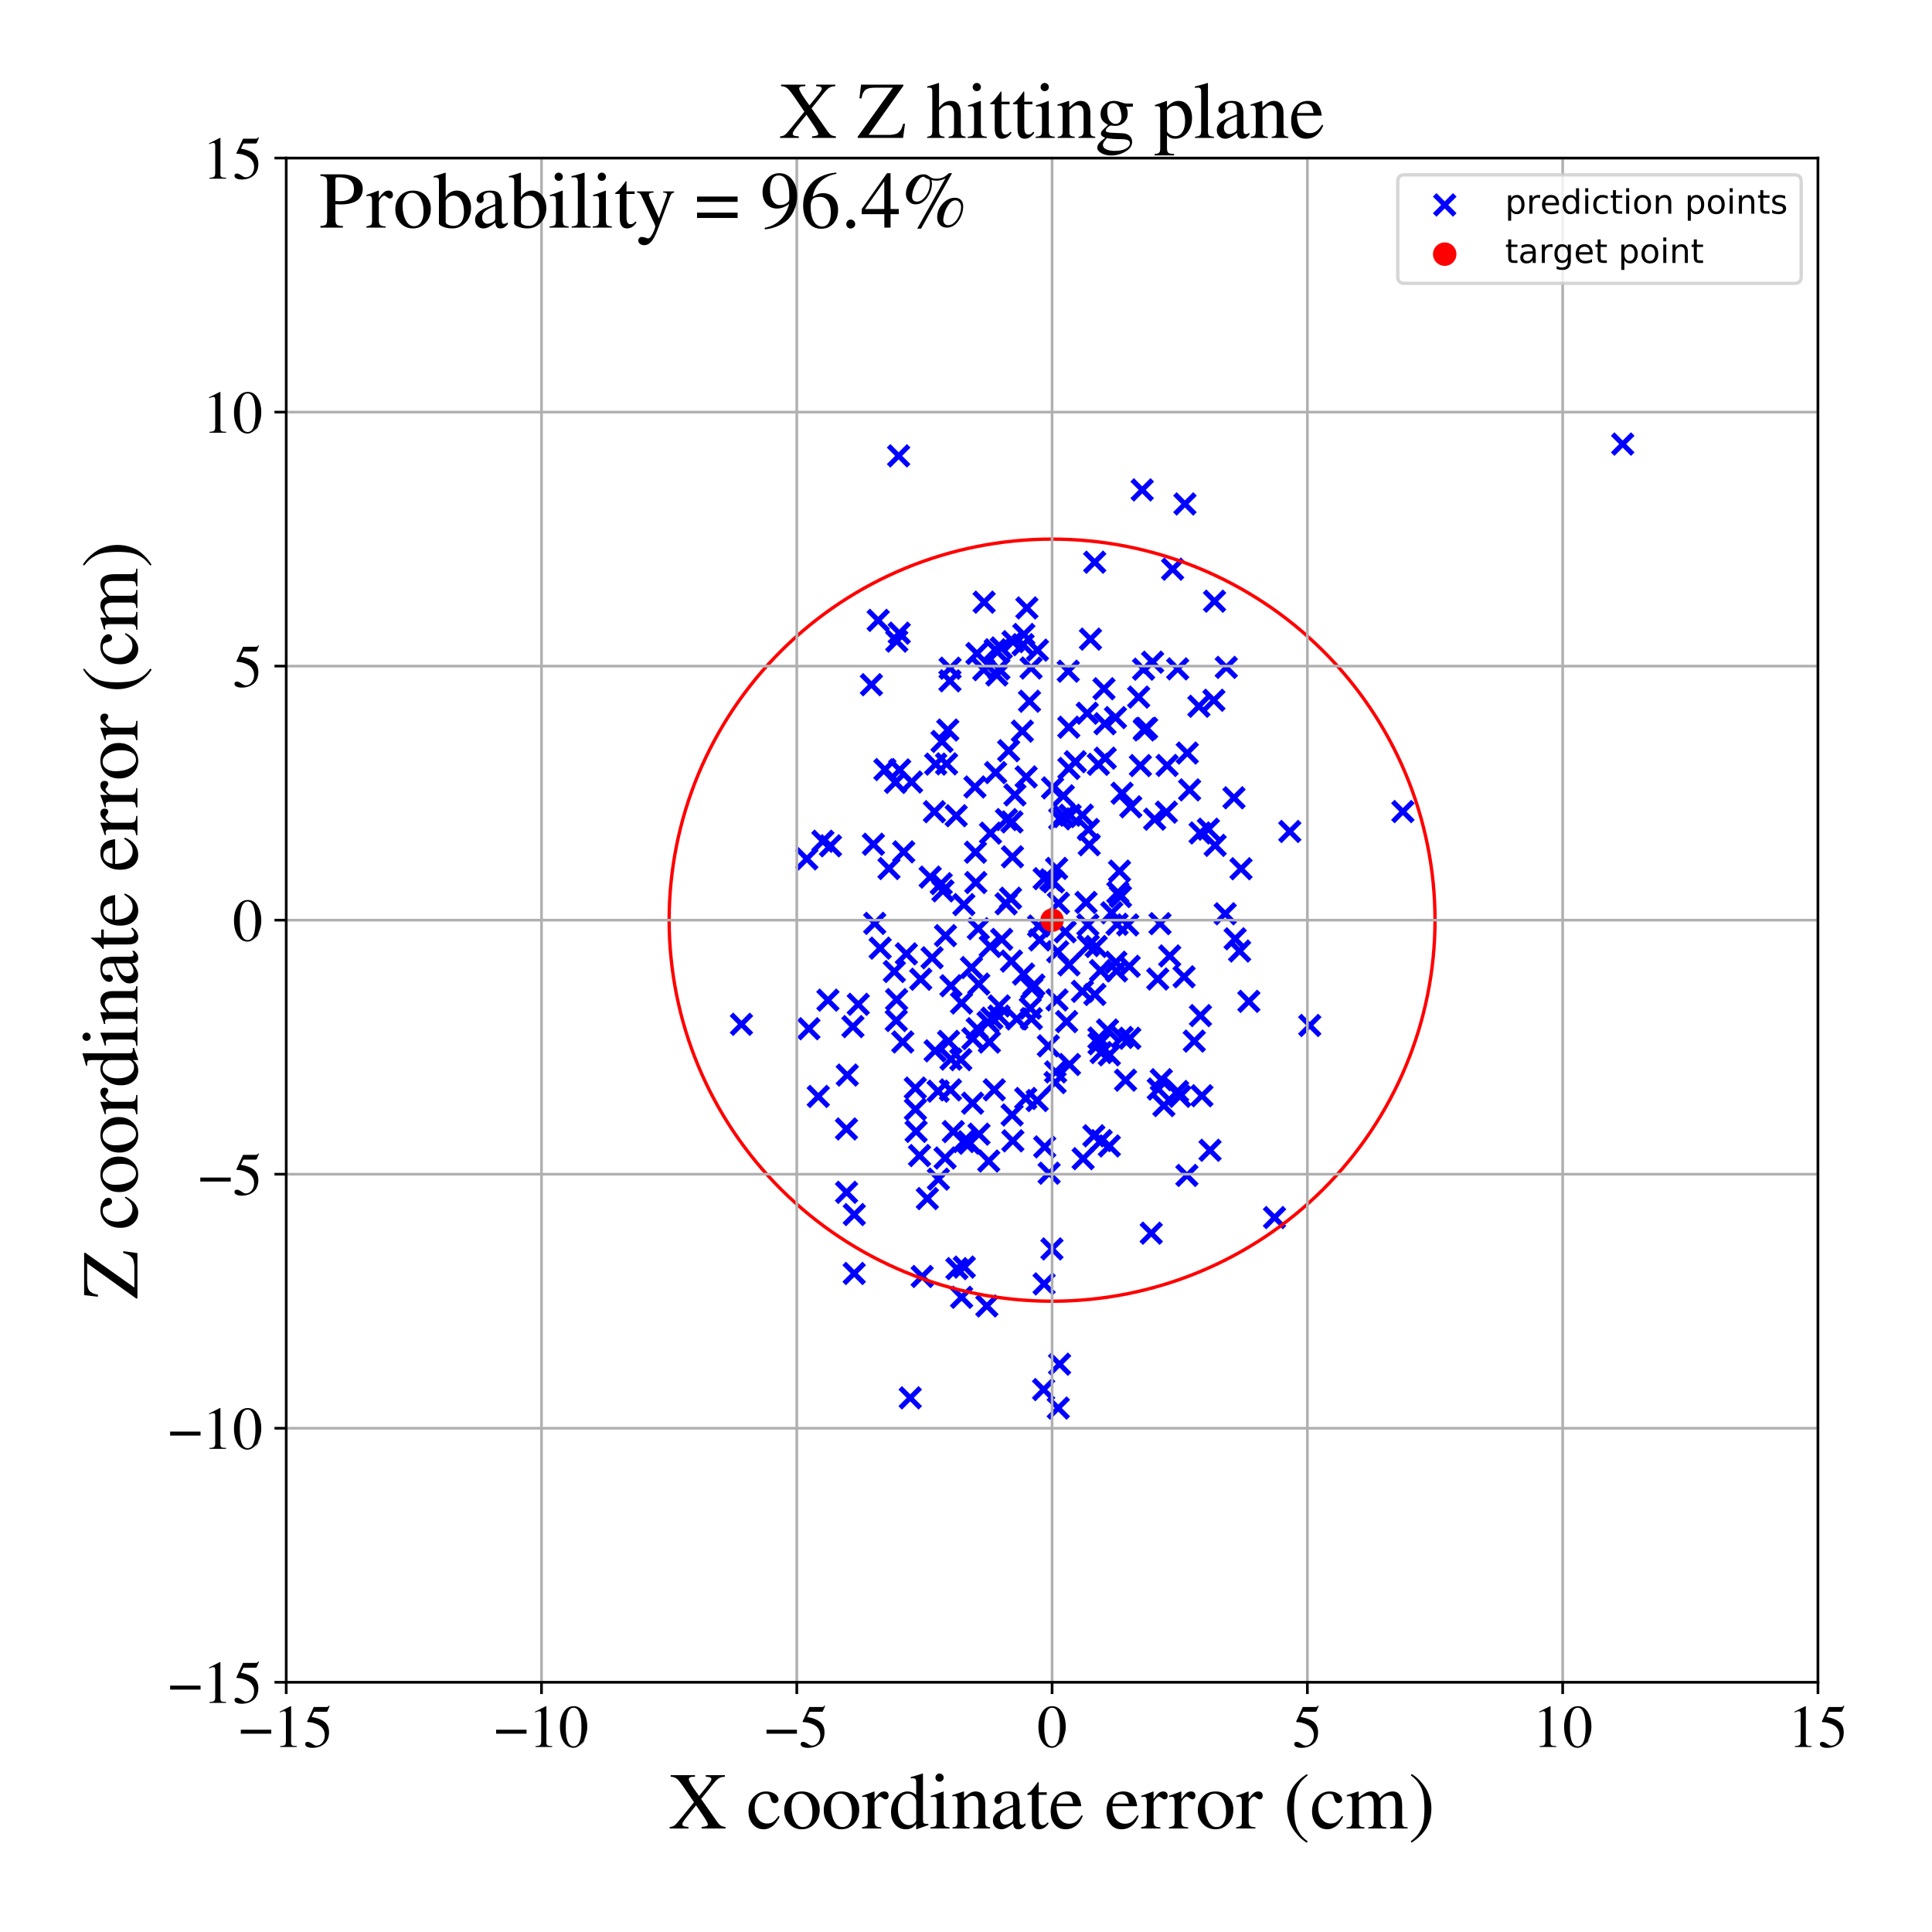 <?xml version="1.0" encoding="utf-8" standalone="no"?>
<!DOCTYPE svg PUBLIC "-//W3C//DTD SVG 1.1//EN"
  "http://www.w3.org/Graphics/SVG/1.1/DTD/svg11.dtd">
<!-- Created with matplotlib (https://matplotlib.org/) -->
<svg height="576pt" version="1.1" viewBox="0 0 576 576" width="576pt" xmlns="http://www.w3.org/2000/svg" xmlns:xlink="http://www.w3.org/1999/xlink">
 <defs>
  <style type="text/css">
*{stroke-linecap:butt;stroke-linejoin:round;}
  </style>
 </defs>
 <g id="figure_1">
  <g id="patch_1">
   <path d="M 0 576 
L 576 576 
L 576 0 
L 0 0 
z
" style="fill:#ffffff;"/>
  </g>
  <g id="axes_1">
   <g id="patch_2">
    <path d="M 85.331 501.548 
L 542 501.548 
L 542 47.121 
L 85.331 47.121 
z
" style="fill:#ffffff;"/>
   </g>
   <g id="PathCollection_1">
    <defs>
     <path d="M -3 3 
L 3 -3 
M -3 -3 
L 3 3 
" id="m2e77de2e85" style="stroke:#0000ff;stroke-width:1.5;"/>
    </defs>
    <g clip-path="url(#p37ef361698)">
     <use style="fill:#0000ff;stroke:#0000ff;stroke-width:1.5;" x="319.043" xlink:href="#m2e77de2e85" y="243.052"/>
     <use style="fill:#0000ff;stroke:#0000ff;stroke-width:1.5;" x="291.871" xlink:href="#m2e77de2e85" y="338.131"/>
     <use style="fill:#0000ff;stroke:#0000ff;stroke-width:1.5;" x="315.013" xlink:href="#m2e77de2e85" y="258.906"/>
     <use style="fill:#0000ff;stroke:#0000ff;stroke-width:1.5;" x="295.226" xlink:href="#m2e77de2e85" y="282.183"/>
     <use style="fill:#0000ff;stroke:#0000ff;stroke-width:1.5;" x="274.939" xlink:href="#m2e77de2e85" y="380.564"/>
     <use style="fill:#0000ff;stroke:#0000ff;stroke-width:1.5;" x="339.993" xlink:href="#m2e77de2e85" y="228.247"/>
     <use style="fill:#0000ff;stroke:#0000ff;stroke-width:1.5;" x="286.69" xlink:href="#m2e77de2e85" y="386.776"/>
     <use style="fill:#0000ff;stroke:#0000ff;stroke-width:1.5;" x="351.112" xlink:href="#m2e77de2e85" y="199.418"/>
     <use style="fill:#0000ff;stroke:#0000ff;stroke-width:1.5;" x="284.216" xlink:href="#m2e77de2e85" y="337.375"/>
     <use style="fill:#0000ff;stroke:#0000ff;stroke-width:1.5;" x="318.675" xlink:href="#m2e77de2e85" y="229.091"/>
     <use style="fill:#0000ff;stroke:#0000ff;stroke-width:1.5;" x="296.713" xlink:href="#m2e77de2e85" y="193.719"/>
     <use style="fill:#0000ff;stroke:#0000ff;stroke-width:1.5;" x="314.063" xlink:href="#m2e77de2e85" y="262.9"/>
     <use style="fill:#0000ff;stroke:#0000ff;stroke-width:1.5;" x="336.651" xlink:href="#m2e77de2e85" y="288.089"/>
     <use style="fill:#0000ff;stroke:#0000ff;stroke-width:1.5;" x="305.159" xlink:href="#m2e77de2e85" y="290.4"/>
     <use style="fill:#0000ff;stroke:#0000ff;stroke-width:1.5;" x="326.114" xlink:href="#m2e77de2e85" y="338.614"/>
     <use style="fill:#0000ff;stroke:#0000ff;stroke-width:1.5;" x="266.977" xlink:href="#m2e77de2e85" y="233.25"/>
     <use style="fill:#0000ff;stroke:#0000ff;stroke-width:1.5;" x="315.943" xlink:href="#m2e77de2e85" y="244.126"/>
     <use style="fill:#0000ff;stroke:#0000ff;stroke-width:1.5;" x="298.521" xlink:href="#m2e77de2e85" y="193.177"/>
     <use style="fill:#0000ff;stroke:#0000ff;stroke-width:1.5;" x="336.833" xlink:href="#m2e77de2e85" y="309.541"/>
     <use style="fill:#0000ff;stroke:#0000ff;stroke-width:1.5;" x="357.902" xlink:href="#m2e77de2e85" y="302.787"/>
     <use style="fill:#0000ff;stroke:#0000ff;stroke-width:1.5;" x="318.486" xlink:href="#m2e77de2e85" y="200.113"/>
     <use style="fill:#0000ff;stroke:#0000ff;stroke-width:1.5;" x="314.712" xlink:href="#m2e77de2e85" y="319.578"/>
     <use style="fill:#0000ff;stroke:#0000ff;stroke-width:1.5;" x="313.622" xlink:href="#m2e77de2e85" y="372.352"/>
     <use style="fill:#0000ff;stroke:#0000ff;stroke-width:1.5;" x="252.61" xlink:href="#m2e77de2e85" y="320.518"/>
     <use style="fill:#0000ff;stroke:#0000ff;stroke-width:1.5;" x="336.214" xlink:href="#m2e77de2e85" y="275.747"/>
     <use style="fill:#0000ff;stroke:#0000ff;stroke-width:1.5;" x="262.411" xlink:href="#m2e77de2e85" y="282.68"/>
     <use style="fill:#0000ff;stroke:#0000ff;stroke-width:1.5;" x="299.964" xlink:href="#m2e77de2e85" y="269.451"/>
     <use style="fill:#0000ff;stroke:#0000ff;stroke-width:1.5;" x="294.776" xlink:href="#m2e77de2e85" y="346.149"/>
     <use style="fill:#0000ff;stroke:#0000ff;stroke-width:1.5;" x="221.054" xlink:href="#m2e77de2e85" y="305.383"/>
     <use style="fill:#0000ff;stroke:#0000ff;stroke-width:1.5;" x="326.378" xlink:href="#m2e77de2e85" y="167.611"/>
     <use style="fill:#0000ff;stroke:#0000ff;stroke-width:1.5;" x="368.238" xlink:href="#m2e77de2e85" y="279.893"/>
     <use style="fill:#0000ff;stroke:#0000ff;stroke-width:1.5;" x="327.618" xlink:href="#m2e77de2e85" y="309.487"/>
     <use style="fill:#0000ff;stroke:#0000ff;stroke-width:1.5;" x="285.284" xlink:href="#m2e77de2e85" y="378.223"/>
     <use style="fill:#0000ff;stroke:#0000ff;stroke-width:1.5;" x="286.448" xlink:href="#m2e77de2e85" y="315.927"/>
     <use style="fill:#0000ff;stroke:#0000ff;stroke-width:1.5;" x="306.928" xlink:href="#m2e77de2e85" y="209.062"/>
     <use style="fill:#0000ff;stroke:#0000ff;stroke-width:1.5;" x="418.251" xlink:href="#m2e77de2e85" y="241.958"/>
     <use style="fill:#0000ff;stroke:#0000ff;stroke-width:1.5;" x="290.826" xlink:href="#m2e77de2e85" y="254.078"/>
     <use style="fill:#0000ff;stroke:#0000ff;stroke-width:1.5;" x="361.903" xlink:href="#m2e77de2e85" y="208.775"/>
     <use style="fill:#0000ff;stroke:#0000ff;stroke-width:1.5;" x="315.897" xlink:href="#m2e77de2e85" y="406.718"/>
     <use style="fill:#0000ff;stroke:#0000ff;stroke-width:1.5;" x="358.332" xlink:href="#m2e77de2e85" y="326.683"/>
     <use style="fill:#0000ff;stroke:#0000ff;stroke-width:1.5;" x="341.849" xlink:href="#m2e77de2e85" y="217.126"/>
     <use style="fill:#0000ff;stroke:#0000ff;stroke-width:1.5;" x="241.164" xlink:href="#m2e77de2e85" y="306.704"/>
     <use style="fill:#0000ff;stroke:#0000ff;stroke-width:1.5;" x="283.253" xlink:href="#m2e77de2e85" y="199.219"/>
     <use style="fill:#0000ff;stroke:#0000ff;stroke-width:1.5;" x="246.839" xlink:href="#m2e77de2e85" y="298.183"/>
     <use style="fill:#0000ff;stroke:#0000ff;stroke-width:1.5;" x="369.572" xlink:href="#m2e77de2e85" y="283.536"/>
     <use style="fill:#0000ff;stroke:#0000ff;stroke-width:1.5;" x="269.428" xlink:href="#m2e77de2e85" y="253.972"/>
     <use style="fill:#0000ff;stroke:#0000ff;stroke-width:1.5;" x="289.972" xlink:href="#m2e77de2e85" y="328.897"/>
     <use style="fill:#0000ff;stroke:#0000ff;stroke-width:1.5;" x="300.068" xlink:href="#m2e77de2e85" y="244.344"/>
     <use style="fill:#0000ff;stroke:#0000ff;stroke-width:1.5;" x="263.828" xlink:href="#m2e77de2e85" y="229.436"/>
     <use style="fill:#0000ff;stroke:#0000ff;stroke-width:1.5;" x="291.807" xlink:href="#m2e77de2e85" y="293.385"/>
     <use style="fill:#0000ff;stroke:#0000ff;stroke-width:1.5;" x="267.313" xlink:href="#m2e77de2e85" y="298.018"/>
     <use style="fill:#0000ff;stroke:#0000ff;stroke-width:1.5;" x="289.627" xlink:href="#m2e77de2e85" y="288.463"/>
     <use style="fill:#0000ff;stroke:#0000ff;stroke-width:1.5;" x="322.709" xlink:href="#m2e77de2e85" y="295.555"/>
     <use style="fill:#0000ff;stroke:#0000ff;stroke-width:1.5;" x="282.814" xlink:href="#m2e77de2e85" y="310.464"/>
     <use style="fill:#0000ff;stroke:#0000ff;stroke-width:1.5;" x="315.513" xlink:href="#m2e77de2e85" y="419.8"/>
     <use style="fill:#0000ff;stroke:#0000ff;stroke-width:1.5;" x="324.334" xlink:href="#m2e77de2e85" y="275.772"/>
     <use style="fill:#0000ff;stroke:#0000ff;stroke-width:1.5;" x="315.552" xlink:href="#m2e77de2e85" y="269.269"/>
     <use style="fill:#0000ff;stroke:#0000ff;stroke-width:1.5;" x="269.146" xlink:href="#m2e77de2e85" y="310.651"/>
     <use style="fill:#0000ff;stroke:#0000ff;stroke-width:1.5;" x="307.632" xlink:href="#m2e77de2e85" y="294.641"/>
     <use style="fill:#0000ff;stroke:#0000ff;stroke-width:1.5;" x="340.943" xlink:href="#m2e77de2e85" y="199.508"/>
     <use style="fill:#0000ff;stroke:#0000ff;stroke-width:1.5;" x="354.662" xlink:href="#m2e77de2e85" y="235.494"/>
     <use style="fill:#0000ff;stroke:#0000ff;stroke-width:1.5;" x="339.478" xlink:href="#m2e77de2e85" y="207.828"/>
     <use style="fill:#0000ff;stroke:#0000ff;stroke-width:1.5;" x="311.461" xlink:href="#m2e77de2e85" y="341.932"/>
     <use style="fill:#0000ff;stroke:#0000ff;stroke-width:1.5;" x="305.016" xlink:href="#m2e77de2e85" y="192.2"/>
     <use style="fill:#0000ff;stroke:#0000ff;stroke-width:1.5;" x="333.034" xlink:href="#m2e77de2e85" y="275.566"/>
     <use style="fill:#0000ff;stroke:#0000ff;stroke-width:1.5;" x="347.729" xlink:href="#m2e77de2e85" y="242.132"/>
     <use style="fill:#0000ff;stroke:#0000ff;stroke-width:1.5;" x="345.84" xlink:href="#m2e77de2e85" y="275.381"/>
     <use style="fill:#0000ff;stroke:#0000ff;stroke-width:1.5;" x="281.762" xlink:href="#m2e77de2e85" y="345.241"/>
     <use style="fill:#0000ff;stroke:#0000ff;stroke-width:1.5;" x="254.696" xlink:href="#m2e77de2e85" y="362.101"/>
     <use style="fill:#0000ff;stroke:#0000ff;stroke-width:1.5;" x="302.011" xlink:href="#m2e77de2e85" y="191.301"/>
     <use style="fill:#0000ff;stroke:#0000ff;stroke-width:1.5;" x="295.717" xlink:href="#m2e77de2e85" y="303.559"/>
     <use style="fill:#0000ff;stroke:#0000ff;stroke-width:1.5;" x="362.102" xlink:href="#m2e77de2e85" y="179.244"/>
     <use style="fill:#0000ff;stroke:#0000ff;stroke-width:1.5;" x="332.685" xlink:href="#m2e77de2e85" y="286.874"/>
     <use style="fill:#0000ff;stroke:#0000ff;stroke-width:1.5;" x="351.748" xlink:href="#m2e77de2e85" y="326.853"/>
     <use style="fill:#0000ff;stroke:#0000ff;stroke-width:1.5;" x="390.488" xlink:href="#m2e77de2e85" y="305.729"/>
     <use style="fill:#0000ff;stroke:#0000ff;stroke-width:1.5;" x="329.437" xlink:href="#m2e77de2e85" y="215.762"/>
     <use style="fill:#0000ff;stroke:#0000ff;stroke-width:1.5;" x="351.087" xlink:href="#m2e77de2e85" y="325.403"/>
     <use style="fill:#0000ff;stroke:#0000ff;stroke-width:1.5;" x="240.542" xlink:href="#m2e77de2e85" y="256.065"/>
     <use style="fill:#0000ff;stroke:#0000ff;stroke-width:1.5;" x="278.796" xlink:href="#m2e77de2e85" y="313.287"/>
     <use style="fill:#0000ff;stroke:#0000ff;stroke-width:1.5;" x="327.458" xlink:href="#m2e77de2e85" y="227.874"/>
     <use style="fill:#0000ff;stroke:#0000ff;stroke-width:1.5;" x="280.613" xlink:href="#m2e77de2e85" y="263.449"/>
     <use style="fill:#0000ff;stroke:#0000ff;stroke-width:1.5;" x="281.122" xlink:href="#m2e77de2e85" y="265.596"/>
     <use style="fill:#0000ff;stroke:#0000ff;stroke-width:1.5;" x="326.414" xlink:href="#m2e77de2e85" y="296.482"/>
     <use style="fill:#0000ff;stroke:#0000ff;stroke-width:1.5;" x="325.107" xlink:href="#m2e77de2e85" y="190.548"/>
     <use style="fill:#0000ff;stroke:#0000ff;stroke-width:1.5;" x="318.689" xlink:href="#m2e77de2e85" y="287.664"/>
     <use style="fill:#0000ff;stroke:#0000ff;stroke-width:1.5;" x="282.207" xlink:href="#m2e77de2e85" y="227.735"/>
     <use style="fill:#0000ff;stroke:#0000ff;stroke-width:1.5;" x="309.224" xlink:href="#m2e77de2e85" y="328.11"/>
     <use style="fill:#0000ff;stroke:#0000ff;stroke-width:1.5;" x="268.101" xlink:href="#m2e77de2e85" y="188.767"/>
     <use style="fill:#0000ff;stroke:#0000ff;stroke-width:1.5;" x="312.548" xlink:href="#m2e77de2e85" y="311.805"/>
     <use style="fill:#0000ff;stroke:#0000ff;stroke-width:1.5;" x="288.989" xlink:href="#m2e77de2e85" y="340.838"/>
     <use style="fill:#0000ff;stroke:#0000ff;stroke-width:1.5;" x="279.68" xlink:href="#m2e77de2e85" y="325.316"/>
     <use style="fill:#0000ff;stroke:#0000ff;stroke-width:1.5;" x="254.671" xlink:href="#m2e77de2e85" y="379.666"/>
     <use style="fill:#0000ff;stroke:#0000ff;stroke-width:1.5;" x="287.356" xlink:href="#m2e77de2e85" y="269.691"/>
     <use style="fill:#0000ff;stroke:#0000ff;stroke-width:1.5;" x="369.988" xlink:href="#m2e77de2e85" y="259.005"/>
     <use style="fill:#0000ff;stroke:#0000ff;stroke-width:1.5;" x="329.506" xlink:href="#m2e77de2e85" y="226.036"/>
     <use style="fill:#0000ff;stroke:#0000ff;stroke-width:1.5;" x="276.477" xlink:href="#m2e77de2e85" y="357.342"/>
     <use style="fill:#0000ff;stroke:#0000ff;stroke-width:1.5;" x="353.854" xlink:href="#m2e77de2e85" y="350.438"/>
     <use style="fill:#0000ff;stroke:#0000ff;stroke-width:1.5;" x="307.487" xlink:href="#m2e77de2e85" y="303.704"/>
     <use style="fill:#0000ff;stroke:#0000ff;stroke-width:1.5;" x="294.563" xlink:href="#m2e77de2e85" y="304.79"/>
     <use style="fill:#0000ff;stroke:#0000ff;stroke-width:1.5;" x="341.356" xlink:href="#m2e77de2e85" y="217.268"/>
     <use style="fill:#0000ff;stroke:#0000ff;stroke-width:1.5;" x="281.882" xlink:href="#m2e77de2e85" y="278.943"/>
     <use style="fill:#0000ff;stroke:#0000ff;stroke-width:1.5;" x="304.802" xlink:href="#m2e77de2e85" y="217.98"/>
     <use style="fill:#0000ff;stroke:#0000ff;stroke-width:1.5;" x="343.635" xlink:href="#m2e77de2e85" y="197.427"/>
     <use style="fill:#0000ff;stroke:#0000ff;stroke-width:1.5;" x="254.288" xlink:href="#m2e77de2e85" y="306.071"/>
     <use style="fill:#0000ff;stroke:#0000ff;stroke-width:1.5;" x="330.736" xlink:href="#m2e77de2e85" y="314.489"/>
     <use style="fill:#0000ff;stroke:#0000ff;stroke-width:1.5;" x="272.885" xlink:href="#m2e77de2e85" y="324.392"/>
     <use style="fill:#0000ff;stroke:#0000ff;stroke-width:1.5;" x="330.198" xlink:href="#m2e77de2e85" y="307.081"/>
     <use style="fill:#0000ff;stroke:#0000ff;stroke-width:1.5;" x="274.142" xlink:href="#m2e77de2e85" y="344.514"/>
     <use style="fill:#0000ff;stroke:#0000ff;stroke-width:1.5;" x="313.28" xlink:href="#m2e77de2e85" y="262.297"/>
     <use style="fill:#0000ff;stroke:#0000ff;stroke-width:1.5;" x="280.844" xlink:href="#m2e77de2e85" y="221.048"/>
     <use style="fill:#0000ff;stroke:#0000ff;stroke-width:1.5;" x="290.665" xlink:href="#m2e77de2e85" y="234.626"/>
     <use style="fill:#0000ff;stroke:#0000ff;stroke-width:1.5;" x="379.983" xlink:href="#m2e77de2e85" y="363.001"/>
     <use style="fill:#0000ff;stroke:#0000ff;stroke-width:1.5;" x="326.805" xlink:href="#m2e77de2e85" y="282.186"/>
     <use style="fill:#0000ff;stroke:#0000ff;stroke-width:1.5;" x="308.23" xlink:href="#m2e77de2e85" y="293.685"/>
     <use style="fill:#0000ff;stroke:#0000ff;stroke-width:1.5;" x="307.17" xlink:href="#m2e77de2e85" y="300.572"/>
     <use style="fill:#0000ff;stroke:#0000ff;stroke-width:1.5;" x="322.917" xlink:href="#m2e77de2e85" y="345.441"/>
     <use style="fill:#0000ff;stroke:#0000ff;stroke-width:1.5;" x="324.143" xlink:href="#m2e77de2e85" y="212.642"/>
     <use style="fill:#0000ff;stroke:#0000ff;stroke-width:1.5;" x="298.634" xlink:href="#m2e77de2e85" y="280.061"/>
     <use style="fill:#0000ff;stroke:#0000ff;stroke-width:1.5;" x="324.459" xlink:href="#m2e77de2e85" y="281.909"/>
     <use style="fill:#0000ff;stroke:#0000ff;stroke-width:1.5;" x="318.644" xlink:href="#m2e77de2e85" y="216.806"/>
     <use style="fill:#0000ff;stroke:#0000ff;stroke-width:1.5;" x="357.434" xlink:href="#m2e77de2e85" y="210.565"/>
     <use style="fill:#0000ff;stroke:#0000ff;stroke-width:1.5;" x="286.67" xlink:href="#m2e77de2e85" y="299.036"/>
     <use style="fill:#0000ff;stroke:#0000ff;stroke-width:1.5;" x="356.062" xlink:href="#m2e77de2e85" y="310.395"/>
     <use style="fill:#0000ff;stroke:#0000ff;stroke-width:1.5;" x="317.994" xlink:href="#m2e77de2e85" y="304.577"/>
     <use style="fill:#0000ff;stroke:#0000ff;stroke-width:1.5;" x="324.489" xlink:href="#m2e77de2e85" y="247.3"/>
     <use style="fill:#0000ff;stroke:#0000ff;stroke-width:1.5;" x="272.923" xlink:href="#m2e77de2e85" y="330.728"/>
     <use style="fill:#0000ff;stroke:#0000ff;stroke-width:1.5;" x="290.916" xlink:href="#m2e77de2e85" y="263.122"/>
     <use style="fill:#0000ff;stroke:#0000ff;stroke-width:1.5;" x="309.975" xlink:href="#m2e77de2e85" y="280.228"/>
     <use style="fill:#0000ff;stroke:#0000ff;stroke-width:1.5;" x="247.598" xlink:href="#m2e77de2e85" y="252.166"/>
     <use style="fill:#0000ff;stroke:#0000ff;stroke-width:1.5;" x="268.226" xlink:href="#m2e77de2e85" y="229.54"/>
     <use style="fill:#0000ff;stroke:#0000ff;stroke-width:1.5;" x="293.401" xlink:href="#m2e77de2e85" y="179.529"/>
     <use style="fill:#0000ff;stroke:#0000ff;stroke-width:1.5;" x="283.527" xlink:href="#m2e77de2e85" y="315.763"/>
     <use style="fill:#0000ff;stroke:#0000ff;stroke-width:1.5;" x="252.39" xlink:href="#m2e77de2e85" y="355.476"/>
     <use style="fill:#0000ff;stroke:#0000ff;stroke-width:1.5;" x="293.295" xlink:href="#m2e77de2e85" y="199.652"/>
     <use style="fill:#0000ff;stroke:#0000ff;stroke-width:1.5;" x="261.824" xlink:href="#m2e77de2e85" y="184.953"/>
     <use style="fill:#0000ff;stroke:#0000ff;stroke-width:1.5;" x="328.107" xlink:href="#m2e77de2e85" y="289.365"/>
     <use style="fill:#0000ff;stroke:#0000ff;stroke-width:1.5;" x="322.694" xlink:href="#m2e77de2e85" y="243.027"/>
     <use style="fill:#0000ff;stroke:#0000ff;stroke-width:1.5;" x="332.877" xlink:href="#m2e77de2e85" y="289.465"/>
     <use style="fill:#0000ff;stroke:#0000ff;stroke-width:1.5;" x="328.283" xlink:href="#m2e77de2e85" y="313.809"/>
     <use style="fill:#0000ff;stroke:#0000ff;stroke-width:1.5;" x="296.43" xlink:href="#m2e77de2e85" y="324.913"/>
     <use style="fill:#0000ff;stroke:#0000ff;stroke-width:1.5;" x="347.947" xlink:href="#m2e77de2e85" y="228.204"/>
     <use style="fill:#0000ff;stroke:#0000ff;stroke-width:1.5;" x="314.56" xlink:href="#m2e77de2e85" y="322.751"/>
     <use style="fill:#0000ff;stroke:#0000ff;stroke-width:1.5;" x="270.219" xlink:href="#m2e77de2e85" y="284.379"/>
     <use style="fill:#0000ff;stroke:#0000ff;stroke-width:1.5;" x="341.15" xlink:href="#m2e77de2e85" y="217.616"/>
     <use style="fill:#0000ff;stroke:#0000ff;stroke-width:1.5;" x="334.057" xlink:href="#m2e77de2e85" y="267.302"/>
     <use style="fill:#0000ff;stroke:#0000ff;stroke-width:1.5;" x="333.768" xlink:href="#m2e77de2e85" y="259.711"/>
     <use style="fill:#0000ff;stroke:#0000ff;stroke-width:1.5;" x="294.973" xlink:href="#m2e77de2e85" y="310.688"/>
     <use style="fill:#0000ff;stroke:#0000ff;stroke-width:1.5;" x="297.894" xlink:href="#m2e77de2e85" y="299.909"/>
     <use style="fill:#0000ff;stroke:#0000ff;stroke-width:1.5;" x="330.733" xlink:href="#m2e77de2e85" y="341.642"/>
     <use style="fill:#0000ff;stroke:#0000ff;stroke-width:1.5;" x="300.72" xlink:href="#m2e77de2e85" y="223.802"/>
     <use style="fill:#0000ff;stroke:#0000ff;stroke-width:1.5;" x="271.372" xlink:href="#m2e77de2e85" y="416.753"/>
     <use style="fill:#0000ff;stroke:#0000ff;stroke-width:1.5;" x="309.65" xlink:href="#m2e77de2e85" y="276.083"/>
     <use style="fill:#0000ff;stroke:#0000ff;stroke-width:1.5;" x="346.225" xlink:href="#m2e77de2e85" y="321.902"/>
     <use style="fill:#0000ff;stroke:#0000ff;stroke-width:1.5;" x="353.27" xlink:href="#m2e77de2e85" y="150.246"/>
     <use style="fill:#0000ff;stroke:#0000ff;stroke-width:1.5;" x="335.564" xlink:href="#m2e77de2e85" y="322.044"/>
     <use style="fill:#0000ff;stroke:#0000ff;stroke-width:1.5;" x="271.77" xlink:href="#m2e77de2e85" y="233.141"/>
     <use style="fill:#0000ff;stroke:#0000ff;stroke-width:1.5;" x="266.637" xlink:href="#m2e77de2e85" y="289.636"/>
     <use style="fill:#0000ff;stroke:#0000ff;stroke-width:1.5;" x="318.845" xlink:href="#m2e77de2e85" y="317.369"/>
     <use style="fill:#0000ff;stroke:#0000ff;stroke-width:1.5;" x="345.323" xlink:href="#m2e77de2e85" y="324.686"/>
     <use style="fill:#0000ff;stroke:#0000ff;stroke-width:1.5;" x="301.748" xlink:href="#m2e77de2e85" y="332.409"/>
     <use style="fill:#0000ff;stroke:#0000ff;stroke-width:1.5;" x="274.51" xlink:href="#m2e77de2e85" y="291.95"/>
     <use style="fill:#0000ff;stroke:#0000ff;stroke-width:1.5;" x="288.73" xlink:href="#m2e77de2e85" y="340.402"/>
     <use style="fill:#0000ff;stroke:#0000ff;stroke-width:1.5;" x="312.78" xlink:href="#m2e77de2e85" y="349.774"/>
     <use style="fill:#0000ff;stroke:#0000ff;stroke-width:1.5;" x="267.916" xlink:href="#m2e77de2e85" y="135.905"/>
     <use style="fill:#0000ff;stroke:#0000ff;stroke-width:1.5;" x="317.021" xlink:href="#m2e77de2e85" y="237.257"/>
     <use style="fill:#0000ff;stroke:#0000ff;stroke-width:1.5;" x="259.802" xlink:href="#m2e77de2e85" y="204.131"/>
     <use style="fill:#0000ff;stroke:#0000ff;stroke-width:1.5;" x="317.581" xlink:href="#m2e77de2e85" y="277.806"/>
     <use style="fill:#0000ff;stroke:#0000ff;stroke-width:1.5;" x="297.804" xlink:href="#m2e77de2e85" y="199.436"/>
     <use style="fill:#0000ff;stroke:#0000ff;stroke-width:1.5;" x="260.393" xlink:href="#m2e77de2e85" y="251.706"/>
     <use style="fill:#0000ff;stroke:#0000ff;stroke-width:1.5;" x="331.461" xlink:href="#m2e77de2e85" y="272.13"/>
     <use style="fill:#0000ff;stroke:#0000ff;stroke-width:1.5;" x="279.773" xlink:href="#m2e77de2e85" y="351.545"/>
     <use style="fill:#0000ff;stroke:#0000ff;stroke-width:1.5;" x="305.938" xlink:href="#m2e77de2e85" y="231.626"/>
     <use style="fill:#0000ff;stroke:#0000ff;stroke-width:1.5;" x="311.14" xlink:href="#m2e77de2e85" y="414.28"/>
     <use style="fill:#0000ff;stroke:#0000ff;stroke-width:1.5;" x="277.321" xlink:href="#m2e77de2e85" y="261.502"/>
     <use style="fill:#0000ff;stroke:#0000ff;stroke-width:1.5;" x="301.853" xlink:href="#m2e77de2e85" y="255.445"/>
     <use style="fill:#0000ff;stroke:#0000ff;stroke-width:1.5;" x="278.959" xlink:href="#m2e77de2e85" y="227.807"/>
     <use style="fill:#0000ff;stroke:#0000ff;stroke-width:1.5;" x="313.805" xlink:href="#m2e77de2e85" y="234.896"/>
     <use style="fill:#0000ff;stroke:#0000ff;stroke-width:1.5;" x="317.314" xlink:href="#m2e77de2e85" y="243.458"/>
     <use style="fill:#0000ff;stroke:#0000ff;stroke-width:1.5;" x="291.363" xlink:href="#m2e77de2e85" y="306.693"/>
     <use style="fill:#0000ff;stroke:#0000ff;stroke-width:1.5;" x="267.215" xlink:href="#m2e77de2e85" y="304.256"/>
     <use style="fill:#0000ff;stroke:#0000ff;stroke-width:1.5;" x="311.296" xlink:href="#m2e77de2e85" y="261.963"/>
     <use style="fill:#0000ff;stroke:#0000ff;stroke-width:1.5;" x="291.249" xlink:href="#m2e77de2e85" y="194.838"/>
     <use style="fill:#0000ff;stroke:#0000ff;stroke-width:1.5;" x="372.33" xlink:href="#m2e77de2e85" y="298.541"/>
     <use style="fill:#0000ff;stroke:#0000ff;stroke-width:1.5;" x="255.881" xlink:href="#m2e77de2e85" y="299.422"/>
     <use style="fill:#0000ff;stroke:#0000ff;stroke-width:1.5;" x="297.826" xlink:href="#m2e77de2e85" y="302.923"/>
     <use style="fill:#0000ff;stroke:#0000ff;stroke-width:1.5;" x="324.738" xlink:href="#m2e77de2e85" y="251.853"/>
     <use style="fill:#0000ff;stroke:#0000ff;stroke-width:1.5;" x="362.279" xlink:href="#m2e77de2e85" y="252.032"/>
     <use style="fill:#0000ff;stroke:#0000ff;stroke-width:1.5;" x="340.531" xlink:href="#m2e77de2e85" y="146.063"/>
     <use style="fill:#0000ff;stroke:#0000ff;stroke-width:1.5;" x="301.548" xlink:href="#m2e77de2e85" y="286.534"/>
     <use style="fill:#0000ff;stroke:#0000ff;stroke-width:1.5;" x="365.271" xlink:href="#m2e77de2e85" y="272.428"/>
     <use style="fill:#0000ff;stroke:#0000ff;stroke-width:1.5;" x="328.3" xlink:href="#m2e77de2e85" y="340.06"/>
     <use style="fill:#0000ff;stroke:#0000ff;stroke-width:1.5;" x="283.505" xlink:href="#m2e77de2e85" y="293.887"/>
     <use style="fill:#0000ff;stroke:#0000ff;stroke-width:1.5;" x="345.167" xlink:href="#m2e77de2e85" y="291.879"/>
     <use style="fill:#0000ff;stroke:#0000ff;stroke-width:1.5;" x="353.966" xlink:href="#m2e77de2e85" y="224.512"/>
     <use style="fill:#0000ff;stroke:#0000ff;stroke-width:1.5;" x="285.069" xlink:href="#m2e77de2e85" y="243.2"/>
     <use style="fill:#0000ff;stroke:#0000ff;stroke-width:1.5;" x="306.151" xlink:href="#m2e77de2e85" y="181.248"/>
     <use style="fill:#0000ff;stroke:#0000ff;stroke-width:1.5;" x="287.491" xlink:href="#m2e77de2e85" y="377.766"/>
     <use style="fill:#0000ff;stroke:#0000ff;stroke-width:1.5;" x="303.143" xlink:href="#m2e77de2e85" y="303.796"/>
     <use style="fill:#0000ff;stroke:#0000ff;stroke-width:1.5;" x="353.014" xlink:href="#m2e77de2e85" y="291.218"/>
     <use style="fill:#0000ff;stroke:#0000ff;stroke-width:1.5;" x="384.53" xlink:href="#m2e77de2e85" y="247.888"/>
     <use style="fill:#0000ff;stroke:#0000ff;stroke-width:1.5;" x="365.601" xlink:href="#m2e77de2e85" y="198.976"/>
     <use style="fill:#0000ff;stroke:#0000ff;stroke-width:1.5;" x="320.584" xlink:href="#m2e77de2e85" y="227.102"/>
     <use style="fill:#0000ff;stroke:#0000ff;stroke-width:1.5;" x="291.683" xlink:href="#m2e77de2e85" y="276.878"/>
     <use style="fill:#0000ff;stroke:#0000ff;stroke-width:1.5;" x="343.231" xlink:href="#m2e77de2e85" y="367.659"/>
     <use style="fill:#0000ff;stroke:#0000ff;stroke-width:1.5;" x="305.805" xlink:href="#m2e77de2e85" y="327.492"/>
     <use style="fill:#0000ff;stroke:#0000ff;stroke-width:1.5;" x="260.785" xlink:href="#m2e77de2e85" y="275.293"/>
     <use style="fill:#0000ff;stroke:#0000ff;stroke-width:1.5;" x="334.575" xlink:href="#m2e77de2e85" y="309.3"/>
     <use style="fill:#0000ff;stroke:#0000ff;stroke-width:1.5;" x="290.035" xlink:href="#m2e77de2e85" y="309.654"/>
     <use style="fill:#0000ff;stroke:#0000ff;stroke-width:1.5;" x="367.892" xlink:href="#m2e77de2e85" y="237.852"/>
     <use style="fill:#0000ff;stroke:#0000ff;stroke-width:1.5;" x="287.301" xlink:href="#m2e77de2e85" y="340.333"/>
     <use style="fill:#0000ff;stroke:#0000ff;stroke-width:1.5;" x="483.786" xlink:href="#m2e77de2e85" y="132.397"/>
     <use style="fill:#0000ff;stroke:#0000ff;stroke-width:1.5;" x="301.699" xlink:href="#m2e77de2e85" y="245.049"/>
     <use style="fill:#0000ff;stroke:#0000ff;stroke-width:1.5;" x="282.571" xlink:href="#m2e77de2e85" y="217.652"/>
     <use style="fill:#0000ff;stroke:#0000ff;stroke-width:1.5;" x="323.785" xlink:href="#m2e77de2e85" y="269.051"/>
     <use style="fill:#0000ff;stroke:#0000ff;stroke-width:1.5;" x="337.125" xlink:href="#m2e77de2e85" y="240.541"/>
     <use style="fill:#0000ff;stroke:#0000ff;stroke-width:1.5;" x="334.529" xlink:href="#m2e77de2e85" y="236.498"/>
     <use style="fill:#0000ff;stroke:#0000ff;stroke-width:1.5;" x="327.661" xlink:href="#m2e77de2e85" y="311.187"/>
     <use style="fill:#0000ff;stroke:#0000ff;stroke-width:1.5;" x="283.208" xlink:href="#m2e77de2e85" y="202.982"/>
     <use style="fill:#0000ff;stroke:#0000ff;stroke-width:1.5;" x="245.326" xlink:href="#m2e77de2e85" y="250.806"/>
     <use style="fill:#0000ff;stroke:#0000ff;stroke-width:1.5;" x="333.264" xlink:href="#m2e77de2e85" y="266.084"/>
     <use style="fill:#0000ff;stroke:#0000ff;stroke-width:1.5;" x="301.962" xlink:href="#m2e77de2e85" y="340.125"/>
     <use style="fill:#0000ff;stroke:#0000ff;stroke-width:1.5;" x="344.243" xlink:href="#m2e77de2e85" y="244.234"/>
     <use style="fill:#0000ff;stroke:#0000ff;stroke-width:1.5;" x="305.237" xlink:href="#m2e77de2e85" y="189.159"/>
     <use style="fill:#0000ff;stroke:#0000ff;stroke-width:1.5;" x="348.73" xlink:href="#m2e77de2e85" y="284.996"/>
     <use style="fill:#0000ff;stroke:#0000ff;stroke-width:1.5;" x="329.137" xlink:href="#m2e77de2e85" y="205.341"/>
     <use style="fill:#0000ff;stroke:#0000ff;stroke-width:1.5;" x="296.821" xlink:href="#m2e77de2e85" y="230.34"/>
     <use style="fill:#0000ff;stroke:#0000ff;stroke-width:1.5;" x="332.56" xlink:href="#m2e77de2e85" y="213.937"/>
     <use style="fill:#0000ff;stroke:#0000ff;stroke-width:1.5;" x="294.211" xlink:href="#m2e77de2e85" y="389.358"/>
     <use style="fill:#0000ff;stroke:#0000ff;stroke-width:1.5;" x="295.304" xlink:href="#m2e77de2e85" y="248.394"/>
     <use style="fill:#0000ff;stroke:#0000ff;stroke-width:1.5;" x="315.35" xlink:href="#m2e77de2e85" y="283.738"/>
     <use style="fill:#0000ff;stroke:#0000ff;stroke-width:1.5;" x="297.185" xlink:href="#m2e77de2e85" y="201.235"/>
     <use style="fill:#0000ff;stroke:#0000ff;stroke-width:1.5;" x="360.758" xlink:href="#m2e77de2e85" y="342.942"/>
     <use style="fill:#0000ff;stroke:#0000ff;stroke-width:1.5;" x="243.966" xlink:href="#m2e77de2e85" y="326.887"/>
     <use style="fill:#0000ff;stroke:#0000ff;stroke-width:1.5;" x="360.265" xlink:href="#m2e77de2e85" y="247.214"/>
     <use style="fill:#0000ff;stroke:#0000ff;stroke-width:1.5;" x="315.125" xlink:href="#m2e77de2e85" y="298.116"/>
     <use style="fill:#0000ff;stroke:#0000ff;stroke-width:1.5;" x="267.362" xlink:href="#m2e77de2e85" y="191.138"/>
     <use style="fill:#0000ff;stroke:#0000ff;stroke-width:1.5;" x="252.363" xlink:href="#m2e77de2e85" y="336.584"/>
     <use style="fill:#0000ff;stroke:#0000ff;stroke-width:1.5;" x="278.586" xlink:href="#m2e77de2e85" y="242"/>
     <use style="fill:#0000ff;stroke:#0000ff;stroke-width:1.5;" x="265.04" xlink:href="#m2e77de2e85" y="258.936"/>
     <use style="fill:#0000ff;stroke:#0000ff;stroke-width:1.5;" x="283.367" xlink:href="#m2e77de2e85" y="324.933"/>
     <use style="fill:#0000ff;stroke:#0000ff;stroke-width:1.5;" x="309.302" xlink:href="#m2e77de2e85" y="193.827"/>
     <use style="fill:#0000ff;stroke:#0000ff;stroke-width:1.5;" x="307.401" xlink:href="#m2e77de2e85" y="199.167"/>
     <use style="fill:#0000ff;stroke:#0000ff;stroke-width:1.5;" x="346.996" xlink:href="#m2e77de2e85" y="329.609"/>
     <use style="fill:#0000ff;stroke:#0000ff;stroke-width:1.5;" x="311.282" xlink:href="#m2e77de2e85" y="382.776"/>
     <use style="fill:#0000ff;stroke:#0000ff;stroke-width:1.5;" x="277.885" xlink:href="#m2e77de2e85" y="285.55"/>
     <use style="fill:#0000ff;stroke:#0000ff;stroke-width:1.5;" x="349.602" xlink:href="#m2e77de2e85" y="169.699"/>
     <use style="fill:#0000ff;stroke:#0000ff;stroke-width:1.5;" x="302.585" xlink:href="#m2e77de2e85" y="236.995"/>
     <use style="fill:#0000ff;stroke:#0000ff;stroke-width:1.5;" x="273.121" xlink:href="#m2e77de2e85" y="337.307"/>
     <use style="fill:#0000ff;stroke:#0000ff;stroke-width:1.5;" x="357.797" xlink:href="#m2e77de2e85" y="248.338"/>
     <use style="fill:#0000ff;stroke:#0000ff;stroke-width:1.5;" x="301.277" xlink:href="#m2e77de2e85" y="267.791"/>
    </g>
   </g>
   <g id="PathCollection_2">
    <defs>
     <path d="M 0 3 
C 0.796 3 1.559 2.684 2.121 2.121 
C 2.684 1.559 3 0.796 3 0 
C 3 -0.796 2.684 -1.559 2.121 -2.121 
C 1.559 -2.684 0.796 -3 0 -3 
C -0.796 -3 -1.559 -2.684 -2.121 -2.121 
C -2.684 -1.559 -3 -0.796 -3 0 
C -3 0.796 -2.684 1.559 -2.121 2.121 
C -1.559 2.684 -0.796 3 0 3 
z
" id="m248981b6b9" style="stroke:#ff0000;"/>
    </defs>
    <g clip-path="url(#p37ef361698)">
     <use style="fill:#ff0000;stroke:#ff0000;" x="313.666" xlink:href="#m248981b6b9" y="274.334"/>
    </g>
   </g>
   <g id="patch_3">
    <path clip-path="url(#p37ef361698)" d="M 313.666 387.941 
C 343.943 387.941 372.985 375.971 394.394 354.666 
C 415.803 333.362 427.833 304.463 427.833 274.334 
C 427.833 244.206 415.803 215.307 394.394 194.002 
C 372.985 172.698 343.943 160.728 313.666 160.728 
C 283.388 160.728 254.347 172.698 232.937 194.002 
C 211.528 215.307 199.498 244.206 199.498 274.334 
C 199.498 304.463 211.528 333.362 232.937 354.666 
C 254.347 375.971 283.388 387.941 313.666 387.941 
z
" style="fill:none;stroke:#ff0000;stroke-linejoin:miter;"/>
   </g>
   <g id="matplotlib.axis_1">
    <g id="xtick_1">
     <g id="line2d_1">
      <path clip-path="url(#p37ef361698)" d="M 85.331 501.548 
L 85.331 47.121 
" style="fill:none;stroke:#b0b0b0;stroke-linecap:square;stroke-width:0.8;"/>
     </g>
     <g id="line2d_2">
      <defs>
       <path d="M 0 0 
L 0 3.5 
" id="m6a1e5bd62f" style="stroke:#000000;stroke-width:0.8;"/>
      </defs>
      <g>
       <use style="stroke:#000000;stroke-width:0.8;" x="85.331" xlink:href="#m6a1e5bd62f" y="501.548"/>
      </g>
     </g>
     <g id="text_1">
      <!-- −15 -->
      <defs>
       <path d="M 3 22 
L 3 28.594 
L 53.406 28.594 
L 53.406 22 
z
" id="FreeSerif-8722"/>
       <path d="M 18.297 59.297 
Q 16.5 59.297 11.094 57.094 
L 11.094 58.5 
L 29.094 67.594 
L 29.906 67.406 
L 29.906 7.406 
Q 29.906 3.797 31.703 2.688 
Q 33.5 1.594 39.406 1.5 
L 39.406 0 
L 11.797 0 
L 11.797 1.5 
Q 17.406 1.703 19.344 3.141 
Q 21.297 4.594 21.297 9.297 
L 21.297 54.594 
Q 21.297 59.297 18.297 59.297 
z
" id="FreeSerif-49"/>
       <path d="M 35.703 19.406 
Q 35.703 24.703 33.344 28.797 
Q 31 32.906 27.641 35.156 
Q 24.297 37.406 20.141 38.844 
Q 16 40.297 12.953 40.75 
Q 9.906 41.203 7.594 41.203 
Q 6.406 41.203 6.406 42 
Q 6.406 42.297 6.5 42.5 
L 17.406 66.203 
L 38.297 66.203 
Q 39.906 66.203 40.844 66.703 
Q 41.797 67.203 42.906 68.797 
L 43.797 68.094 
L 40 59.203 
Q 39.594 58.297 37.703 58.297 
L 18.094 58.297 
L 13.906 49.797 
Q 28.5 47.203 35.594 41.344 
Q 42.703 35.5 42.703 24.203 
Q 42.703 18.297 40.844 13.688 
Q 39 9.094 36.141 6.297 
Q 33.297 3.5 29.547 1.703 
Q 25.797 -0.094 22.344 -0.75 
Q 18.906 -1.406 15.406 -1.406 
Q 9.797 -1.406 6.5 0.25 
Q 3.203 1.906 3.203 4.797 
Q 3.203 8.5 7.5 8.5 
Q 10.297 8.5 14.75 5.391 
Q 19.203 2.297 21.797 2.297 
Q 27.703 2.297 31.703 7.25 
Q 35.703 12.203 35.703 19.406 
z
" id="FreeSerif-53"/>
      </defs>
      <g transform="translate(71.255 520.841)scale(0.18 -0.18)">
       <use xlink:href="#FreeSerif-8722"/>
       <use x="56.4" xlink:href="#FreeSerif-49"/>
       <use x="106.4" xlink:href="#FreeSerif-53"/>
      </g>
     </g>
    </g>
    <g id="xtick_2">
     <g id="line2d_3">
      <path clip-path="url(#p37ef361698)" d="M 161.443 501.548 
L 161.443 47.121 
" style="fill:none;stroke:#b0b0b0;stroke-linecap:square;stroke-width:0.8;"/>
     </g>
     <g id="line2d_4">
      <g>
       <use style="stroke:#000000;stroke-width:0.8;" x="161.443" xlink:href="#m6a1e5bd62f" y="501.548"/>
      </g>
     </g>
     <g id="text_2">
      <!-- −10 -->
      <defs>
       <path d="M 47.594 17.797 
Q 35.203 -1.406 25 -1.406 
Q 14.797 -1.406 8.594 8.391 
Q 2.406 18.203 2.406 33.594 
Q 2.406 48.094 8.594 57.844 
Q 14.797 67.594 25.406 67.594 
Q 35.203 67.594 41.391 58 
Q 47.594 48.406 47.594 33 
Q 47.594 17.797 35.203 -1.406 
z
M 25.094 65 
Q 12 65 12 32.703 
Q 12 1.203 25 1.203 
Q 38 1.203 38 32.797 
Q 38 48.5 34.703 56.75 
Q 31.406 65 25.094 65 
z
" id="FreeSerif-48"/>
      </defs>
      <g transform="translate(147.366 520.841)scale(0.18 -0.18)">
       <use xlink:href="#FreeSerif-8722"/>
       <use x="56.4" xlink:href="#FreeSerif-49"/>
       <use x="106.4" xlink:href="#FreeSerif-48"/>
      </g>
     </g>
    </g>
    <g id="xtick_3">
     <g id="line2d_5">
      <path clip-path="url(#p37ef361698)" d="M 237.554 501.548 
L 237.554 47.121 
" style="fill:none;stroke:#b0b0b0;stroke-linecap:square;stroke-width:0.8;"/>
     </g>
     <g id="line2d_6">
      <g>
       <use style="stroke:#000000;stroke-width:0.8;" x="237.554" xlink:href="#m6a1e5bd62f" y="501.548"/>
      </g>
     </g>
     <g id="text_3">
      <!-- −5 -->
      <g transform="translate(227.978 520.841)scale(0.18 -0.18)">
       <use xlink:href="#FreeSerif-8722"/>
       <use x="56.4" xlink:href="#FreeSerif-53"/>
      </g>
     </g>
    </g>
    <g id="xtick_4">
     <g id="line2d_7">
      <path clip-path="url(#p37ef361698)" d="M 313.666 501.548 
L 313.666 47.121 
" style="fill:none;stroke:#b0b0b0;stroke-linecap:square;stroke-width:0.8;"/>
     </g>
     <g id="line2d_8">
      <g>
       <use style="stroke:#000000;stroke-width:0.8;" x="313.666" xlink:href="#m6a1e5bd62f" y="501.548"/>
      </g>
     </g>
     <g id="text_4">
      <!-- 0 -->
      <g transform="translate(309.166 520.841)scale(0.18 -0.18)">
       <use xlink:href="#FreeSerif-48"/>
      </g>
     </g>
    </g>
    <g id="xtick_5">
     <g id="line2d_9">
      <path clip-path="url(#p37ef361698)" d="M 389.777 501.548 
L 389.777 47.121 
" style="fill:none;stroke:#b0b0b0;stroke-linecap:square;stroke-width:0.8;"/>
     </g>
     <g id="line2d_10">
      <g>
       <use style="stroke:#000000;stroke-width:0.8;" x="389.777" xlink:href="#m6a1e5bd62f" y="501.548"/>
      </g>
     </g>
     <g id="text_5">
      <!-- 5 -->
      <g transform="translate(385.277 520.841)scale(0.18 -0.18)">
       <use xlink:href="#FreeSerif-53"/>
      </g>
     </g>
    </g>
    <g id="xtick_6">
     <g id="line2d_11">
      <path clip-path="url(#p37ef361698)" d="M 465.889 501.548 
L 465.889 47.121 
" style="fill:none;stroke:#b0b0b0;stroke-linecap:square;stroke-width:0.8;"/>
     </g>
     <g id="line2d_12">
      <g>
       <use style="stroke:#000000;stroke-width:0.8;" x="465.889" xlink:href="#m6a1e5bd62f" y="501.548"/>
      </g>
     </g>
     <g id="text_6">
      <!-- 10 -->
      <g transform="translate(456.889 520.841)scale(0.18 -0.18)">
       <use xlink:href="#FreeSerif-49"/>
       <use x="50" xlink:href="#FreeSerif-48"/>
      </g>
     </g>
    </g>
    <g id="xtick_7">
     <g id="line2d_13">
      <path clip-path="url(#p37ef361698)" d="M 542 501.548 
L 542 47.121 
" style="fill:none;stroke:#b0b0b0;stroke-linecap:square;stroke-width:0.8;"/>
     </g>
     <g id="line2d_14">
      <g>
       <use style="stroke:#000000;stroke-width:0.8;" x="542" xlink:href="#m6a1e5bd62f" y="501.548"/>
      </g>
     </g>
     <g id="text_7">
      <!-- 15 -->
      <g transform="translate(533 520.841)scale(0.18 -0.18)">
       <use xlink:href="#FreeSerif-49"/>
       <use x="50" xlink:href="#FreeSerif-53"/>
      </g>
     </g>
    </g>
    <g id="text_8">
     <!-- X coordinate error (cm) -->
     <defs>
      <path d="M 69.594 66.203 
L 69.594 64.297 
Q 64.703 64 62.047 62.344 
Q 59.406 60.703 54.703 54.906 
L 40.094 36.703 
L 59.297 9.297 
Q 62.297 5 64.297 3.703 
Q 66.297 2.406 70.406 1.906 
L 70.406 0 
L 40.703 0 
L 40.703 1.906 
Q 44.797 2.297 46.594 2.938 
Q 48.406 3.594 48.406 5 
Q 48.406 7.203 43.297 14.797 
L 33.797 28.797 
L 21.906 14 
Q 16.703 7.5 16.703 5.406 
Q 16.703 3.703 18.297 2.953 
Q 19.906 2.203 24.297 1.906 
L 24.297 0 
L 1 0 
L 1 1.906 
Q 4.906 2.203 7 3.797 
Q 9.094 5.406 15.5 13.297 
L 31.203 32.594 
L 20.297 48.594 
Q 13.297 58.906 10.25 61.5 
Q 7.203 64.094 2.203 64.297 
L 2.203 66.203 
L 32.406 66.203 
L 32.406 64.297 
L 29.594 64.203 
Q 24.797 64.094 24.797 61.297 
Q 24.797 58.094 33.297 46.297 
L 37.5 40.406 
L 48.797 54.203 
Q 52.797 59.203 52.797 61.094 
Q 52.797 62.797 51.344 63.438 
Q 49.906 64.094 45.797 64.297 
L 45.797 66.203 
z
" id="FreeSerif-88"/>
      <path id="FreeSerif-32"/>
      <path d="M 2.5 21.297 
Q 2.5 32.406 9.047 39.203 
Q 15.594 46 24.406 46 
Q 30.703 46 35.25 42.953 
Q 39.797 39.906 39.797 35.703 
Q 39.797 34 38.391 32.75 
Q 37 31.5 35 31.5 
Q 31.594 31.5 30.297 36.094 
L 29.703 38.297 
Q 28.906 41.094 27.703 42.094 
Q 26.5 43.094 23.797 43.094 
Q 17.703 43.094 13.953 38.25 
Q 10.203 33.406 10.203 25.703 
Q 10.203 17.094 14.547 11.641 
Q 18.906 6.203 25.703 6.203 
Q 30 6.203 33.094 8.25 
Q 36.203 10.297 39.797 15.594 
L 41.203 14.703 
Q 40.203 12.703 39.453 11.391 
Q 38.703 10.094 36.75 7.5 
Q 34.797 4.906 32.891 3.297 
Q 31 1.703 27.891 0.344 
Q 24.797 -1 21.5 -1 
Q 13.203 -1 7.844 5.25 
Q 2.5 11.5 2.5 21.297 
z
" id="FreeSerif-99"/>
      <path d="M 24.594 46 
Q 34.203 46 40.391 39.594 
Q 46.594 33.203 46.594 23.406 
Q 46.594 13 40.188 6 
Q 33.797 -1 24.391 -1 
Q 15 -1 8.75 5.75 
Q 2.5 12.5 2.5 22.594 
Q 2.5 32.906 8.641 39.453 
Q 14.797 46 24.594 46 
z
M 11.5 27.5 
Q 11.5 16.797 15.391 9.297 
Q 19.297 1.797 25.594 1.797 
Q 31.203 1.797 34.391 6.594 
Q 37.594 11.406 37.594 19.906 
Q 37.594 30.203 33.594 36.703 
Q 29.594 43.203 23.297 43.203 
Q 18 43.203 14.75 38.891 
Q 11.5 34.594 11.5 27.5 
z
" id="FreeSerif-111"/>
      <path d="M 30.094 36.203 
Q 28.594 36.203 26.391 37.953 
Q 24.203 39.703 23.5 39.703 
Q 21.5 39.703 19 36.797 
Q 16.5 33.906 16.5 31.5 
L 16.5 9 
Q 16.5 4.703 18.203 3.203 
Q 19.906 1.703 25 1.5 
L 25 0 
L 1 0 
L 1 1.5 
Q 5.797 2.406 6.938 3.5 
Q 8.094 4.594 8.094 8.406 
L 8.094 33.406 
Q 8.094 36.703 7.344 38.047 
Q 6.594 39.406 4.703 39.406 
Q 3.094 39.406 1.203 39 
L 1.203 40.594 
Q 9.203 43.203 16 46 
L 16.5 45.797 
L 16.5 36.594 
Q 20.203 41.906 22.797 43.953 
Q 25.406 46 28.5 46 
Q 31.094 46 32.547 44.594 
Q 34 43.203 34 40.703 
Q 34 38.594 32.953 37.391 
Q 31.906 36.203 30.094 36.203 
z
" id="FreeSerif-114"/>
      <path d="M 34.203 -1 
L 33.797 -0.703 
L 33.797 5.703 
Q 29 -1 21 -1 
Q 12.703 -1 7.594 4.953 
Q 2.5 10.906 2.5 20.5 
Q 2.5 31.094 8.594 38.547 
Q 14.703 46 23.297 46 
Q 28.703 46 33.797 41.703 
L 33.797 57.297 
Q 33.797 60.406 32.891 61.406 
Q 32 62.406 29.203 62.406 
Q 27.797 62.406 27 62.297 
L 27 63.906 
Q 36.094 66.297 41.703 68.297 
L 42.203 68.094 
L 42.203 11.406 
Q 42.203 7.906 43.047 6.797 
Q 43.906 5.703 46.594 5.703 
Q 47.094 5.703 48.906 5.797 
L 48.906 4.203 
z
M 24.906 4.203 
Q 28.703 4.203 31.25 6.344 
Q 33.797 8.5 33.797 10.203 
L 33.797 33.203 
Q 33.797 37.203 30.688 40.203 
Q 27.594 43.203 23.594 43.203 
Q 17.906 43.203 14.5 38.094 
Q 11.094 33 11.094 24.5 
Q 11.094 15.297 14.891 9.75 
Q 18.703 4.203 24.906 4.203 
z
" id="FreeSerif-100"/>
      <path d="M 6.203 39.297 
Q 4 39.297 2 39 
L 2 40.5 
Q 9 42.5 17.5 46 
L 17.906 45.703 
L 17.906 10.203 
Q 17.906 4.797 19.156 3.344 
Q 20.406 1.906 25.297 1.5 
L 25.297 0 
L 1.594 0 
L 1.594 1.5 
Q 6.797 1.797 8.141 3.297 
Q 9.5 4.797 9.5 10.203 
L 9.5 33.406 
Q 9.5 36.703 8.75 38 
Q 8 39.297 6.203 39.297 
z
M 12.797 68.297 
Q 15 68.297 16.5 66.797 
Q 18 65.297 18 63.203 
Q 18 61 16.5 59.547 
Q 15 58.094 12.797 58.094 
Q 10.703 58.094 9.25 59.594 
Q 7.797 61.094 7.797 63.188 
Q 7.797 65.297 9.297 66.797 
Q 10.797 68.297 12.797 68.297 
z
" id="FreeSerif-105"/>
      <path d="M 1 39.797 
L 1 41.5 
Q 8.406 43.703 14.797 46 
L 15.5 45.797 
L 15.5 37.906 
Q 20.594 42.703 23.547 44.344 
Q 26.5 46 30 46 
Q 35.5 46 38.641 42.047 
Q 41.797 38.094 41.797 31 
L 41.797 8.094 
Q 41.797 4.406 43 3.156 
Q 44.203 1.906 47.906 1.5 
L 47.906 0 
L 27.094 0 
L 27.094 1.5 
Q 30.906 1.797 32.156 3.5 
Q 33.406 5.203 33.406 9.906 
L 33.406 30.797 
Q 33.406 40.5 26.094 40.5 
Q 23.594 40.5 21.5 39.344 
Q 19.406 38.203 15.797 34.797 
L 15.797 6.703 
Q 15.797 4 17.188 2.891 
Q 18.594 1.797 22.406 1.5 
L 22.406 0 
L 1.203 0 
L 1.203 1.5 
Q 5 1.797 6.203 3.25 
Q 7.406 4.703 7.406 9 
L 7.406 33.797 
Q 7.406 37.5 6.594 38.844 
Q 5.797 40.203 3.703 40.203 
Q 1.797 40.203 1 39.797 
z
" id="FreeSerif-110"/>
      <path d="M 2.5 9.703 
Q 2.5 11.5 2.891 13.047 
Q 3.297 14.594 4.297 15.938 
Q 5.297 17.297 6.188 18.391 
Q 7.094 19.5 8.891 20.641 
Q 10.703 21.797 11.891 22.547 
Q 13.094 23.297 15.547 24.344 
Q 18 25.406 19.297 25.953 
Q 20.594 26.5 23.391 27.594 
Q 26.203 28.703 27.5 29.203 
L 27.5 35.297 
Q 27.5 43.594 19.906 43.594 
Q 16.906 43.594 14.797 42.141 
Q 12.703 40.703 12.703 38.703 
Q 12.703 37.906 12.953 36.5 
Q 13.203 35.094 13.203 34.703 
Q 13.203 33 11.844 31.75 
Q 10.5 30.5 8.703 30.5 
Q 7 30.5 5.703 31.797 
Q 4.406 33.094 4.406 34.797 
Q 4.406 39.5 9.25 42.75 
Q 14.094 46 21.203 46 
Q 29.406 46 32.5 42.047 
Q 35.594 38.094 35.594 30 
L 35.594 10.5 
Q 35.594 7.203 36.25 5.953 
Q 36.906 4.703 38.594 4.703 
Q 40.703 4.703 43 6.594 
L 43 4 
Q 40.406 1.094 38.453 0.047 
Q 36.5 -1 34 -1 
Q 30.906 -1 29.453 0.703 
Q 28 2.406 27.594 6.297 
Q 19 -1 13 -1 
Q 8.406 -1 5.453 2 
Q 2.5 5 2.5 9.703 
z
M 27.5 12.297 
L 27.5 26.797 
Q 18.5 23.5 14.891 20.391 
Q 11.297 17.297 11.297 12.906 
Q 11.297 8.797 13.297 6.797 
Q 15.297 4.797 17.594 4.797 
Q 21 4.797 24.906 7.094 
Q 26.5 8 27 9 
Q 27.5 10 27.5 12.297 
z
" id="FreeSerif-97"/>
      <path d="M 25.906 45 
L 25.906 41.797 
L 15.797 41.797 
L 15.797 13.203 
Q 15.797 8.5 17 6.344 
Q 18.203 4.203 21 4.203 
Q 24.094 4.203 27 7.703 
L 28.297 6.594 
Q 23.5 -1 16.297 -1 
Q 7.406 -1 7.406 11.703 
L 7.406 41.797 
L 2.094 41.797 
Q 1.703 42.094 1.703 42.5 
Q 1.703 43 2 43.297 
Q 2.297 43.594 3.141 44.141 
Q 4 44.703 5.203 45.641 
Q 6.406 46.594 8.5 49.094 
Q 10.594 51.594 13.094 55.094 
Q 14.703 57.406 15.094 57.906 
Q 15.797 57.906 15.797 56.594 
L 15.797 45 
z
" id="FreeSerif-116"/>
      <path d="M 9.703 27.703 
Q 9.906 21.406 11.406 16.844 
Q 12.906 12.297 15.297 10.047 
Q 17.703 7.797 20.141 6.844 
Q 22.594 5.906 25.297 5.906 
Q 30.094 5.906 33.641 8.297 
Q 37.203 10.703 40.797 16.406 
L 42.406 15.703 
Q 39.297 7.594 33.797 3.297 
Q 28.297 -1 21.203 -1 
Q 12.594 -1 7.547 5.047 
Q 2.5 11.094 2.5 21.406 
Q 2.5 32.5 8.344 39.25 
Q 14.203 46 23.406 46 
Q 31 46 35.203 41.453 
Q 39.406 36.906 40.5 27.703 
z
M 9.906 30.906 
L 30.297 30.906 
Q 29.297 37.406 27.188 39.906 
Q 25.094 42.406 20.5 42.406 
Q 11.5 42.406 9.906 30.906 
z
" id="FreeSerif-101"/>
      <path d="M 29.203 -17.703 
Q 26.594 -16.094 23.797 -13.844 
Q 21 -11.594 17.453 -7.594 
Q 13.906 -3.594 11.203 0.953 
Q 8.5 5.5 6.641 11.891 
Q 4.797 18.297 4.797 25.203 
Q 4.797 32.406 6.641 38.844 
Q 8.5 45.297 11 49.547 
Q 13.5 53.797 17.344 57.75 
Q 21.203 61.703 23.703 63.594 
Q 26.203 65.5 29.5 67.594 
L 30.406 66 
Q 26 62.406 23.297 59.5 
Q 20.594 56.594 18.094 51.938 
Q 15.594 47.297 14.5 40.844 
Q 13.406 34.406 13.406 25.5 
Q 13.406 16.203 14.5 9.5 
Q 15.594 2.797 18.094 -1.953 
Q 20.594 -6.703 23.297 -9.703 
Q 26 -12.703 30.406 -16.094 
z
" id="FreeSerif-40"/>
      <path d="M 1.297 39.797 
L 1.297 41.5 
Q 8.5 43.5 15.297 46 
L 16 45.797 
L 16 38.297 
Q 22.203 43 25.203 44.5 
Q 28.203 46 31.5 46 
Q 39.406 46 42.094 37.594 
Q 49.906 46 58.406 46 
Q 70 46 70 28.203 
L 70 7.594 
Q 70 2 74.297 1.703 
L 76.906 1.5 
L 76.906 0 
L 55 0 
L 55 1.5 
Q 59.406 2 60.5 3.203 
Q 61.594 4.406 61.594 8.703 
L 61.594 29.797 
Q 61.594 36 60 38.391 
Q 58.406 40.797 54.094 40.797 
Q 47.5 40.797 43.203 34.703 
L 43.203 9.5 
Q 43.203 4.797 44.641 3.188 
Q 46.094 1.594 50.406 1.5 
L 50.406 0 
L 28 0 
L 28 1.5 
Q 32.297 1.797 33.547 3.094 
Q 34.797 4.406 34.797 8.594 
L 34.797 30.297 
Q 34.797 40.797 28.203 40.797 
Q 25.406 40.797 21.953 39.391 
Q 18.5 38 16.406 34.906 
L 16.406 6.703 
Q 16.406 3.797 17.797 2.75 
Q 19.203 1.703 23.203 1.5 
L 23.203 0 
L 1 0 
L 1 1.5 
Q 5.203 1.594 6.594 3 
Q 8 4.406 8 8.5 
L 8 33.797 
Q 8 37.406 7.25 38.797 
Q 6.5 40.203 4.5 40.203 
Q 3 40.203 1.297 39.797 
z
" id="FreeSerif-109"/>
      <path d="M 4.047 67.703 
Q 6.656 66.094 9.453 63.844 
Q 12.25 61.594 15.797 57.594 
Q 19.344 53.594 22.047 49.047 
Q 24.75 44.5 26.594 38.094 
Q 28.453 31.703 28.453 24.797 
Q 28.453 17.594 26.594 11.141 
Q 24.75 4.703 22.25 0.453 
Q 19.75 -3.797 15.891 -7.75 
Q 12.047 -11.703 9.547 -13.594 
Q 7.047 -15.5 3.75 -17.594 
L 2.844 -16 
Q 7.25 -12.406 9.953 -9.5 
Q 12.656 -6.594 15.156 -1.938 
Q 17.656 2.703 18.75 9.141 
Q 19.844 15.594 19.844 24.5 
Q 19.844 33.797 18.75 40.5 
Q 17.656 47.203 15.156 51.953 
Q 12.656 56.703 9.953 59.703 
Q 7.25 62.703 2.844 66.094 
z
" id="FreeSerif-41"/>
     </defs>
     <g transform="translate(199.416 545.139)scale(0.24 -0.24)">
      <use xlink:href="#FreeSerif-88"/>
      <use x="71.4" xlink:href="#FreeSerif-32"/>
      <use x="96.4" xlink:href="#FreeSerif-99"/>
      <use x="140.784" xlink:href="#FreeSerif-111"/>
      <use x="189.884" xlink:href="#FreeSerif-111"/>
      <use x="238.969" xlink:href="#FreeSerif-114"/>
      <use x="273.453" xlink:href="#FreeSerif-100"/>
      <use x="323.353" xlink:href="#FreeSerif-105"/>
      <use x="351.137" xlink:href="#FreeSerif-110"/>
      <use x="400.037" xlink:href="#FreeSerif-97"/>
      <use x="443.522" xlink:href="#FreeSerif-116"/>
      <use x="471.822" xlink:href="#FreeSerif-101"/>
      <use x="516.222" xlink:href="#FreeSerif-32"/>
      <use x="541.222" xlink:href="#FreeSerif-101"/>
      <use x="585.606" xlink:href="#FreeSerif-114"/>
      <use x="620.106" xlink:href="#FreeSerif-114"/>
      <use x="654.59" xlink:href="#FreeSerif-111"/>
      <use x="703.675" xlink:href="#FreeSerif-114"/>
      <use x="738.175" xlink:href="#FreeSerif-32"/>
      <use x="763.175" xlink:href="#FreeSerif-40"/>
      <use x="796.475" xlink:href="#FreeSerif-99"/>
      <use x="840.859" xlink:href="#FreeSerif-109"/>
      <use x="918.759" xlink:href="#FreeSerif-41"/>
     </g>
    </g>
   </g>
   <g id="matplotlib.axis_2">
    <g id="ytick_1">
     <g id="line2d_15">
      <path clip-path="url(#p37ef361698)" d="M 85.331 501.548 
L 542 501.548 
" style="fill:none;stroke:#b0b0b0;stroke-linecap:square;stroke-width:0.8;"/>
     </g>
     <g id="line2d_16">
      <defs>
       <path d="M 0 0 
L -3.5 0 
" id="m60e6f2ebfb" style="stroke:#000000;stroke-width:0.8;"/>
      </defs>
      <g>
       <use style="stroke:#000000;stroke-width:0.8;" x="85.331" xlink:href="#m60e6f2ebfb" y="501.548"/>
      </g>
     </g>
     <g id="text_9">
      <!-- −15 -->
      <g transform="translate(50.178 507.694)scale(0.18 -0.18)">
       <use xlink:href="#FreeSerif-8722"/>
       <use x="56.4" xlink:href="#FreeSerif-49"/>
       <use x="106.4" xlink:href="#FreeSerif-53"/>
      </g>
     </g>
    </g>
    <g id="ytick_2">
     <g id="line2d_17">
      <path clip-path="url(#p37ef361698)" d="M 85.331 425.81 
L 542 425.81 
" style="fill:none;stroke:#b0b0b0;stroke-linecap:square;stroke-width:0.8;"/>
     </g>
     <g id="line2d_18">
      <g>
       <use style="stroke:#000000;stroke-width:0.8;" x="85.331" xlink:href="#m60e6f2ebfb" y="425.81"/>
      </g>
     </g>
     <g id="text_10">
      <!-- −10 -->
      <g transform="translate(50.178 431.957)scale(0.18 -0.18)">
       <use xlink:href="#FreeSerif-8722"/>
       <use x="56.4" xlink:href="#FreeSerif-49"/>
       <use x="106.4" xlink:href="#FreeSerif-48"/>
      </g>
     </g>
    </g>
    <g id="ytick_3">
     <g id="line2d_19">
      <path clip-path="url(#p37ef361698)" d="M 85.331 350.072 
L 542 350.072 
" style="fill:none;stroke:#b0b0b0;stroke-linecap:square;stroke-width:0.8;"/>
     </g>
     <g id="line2d_20">
      <g>
       <use style="stroke:#000000;stroke-width:0.8;" x="85.331" xlink:href="#m60e6f2ebfb" y="350.072"/>
      </g>
     </g>
     <g id="text_11">
      <!-- −5 -->
      <g transform="translate(59.178 356.219)scale(0.18 -0.18)">
       <use xlink:href="#FreeSerif-8722"/>
       <use x="56.4" xlink:href="#FreeSerif-53"/>
      </g>
     </g>
    </g>
    <g id="ytick_4">
     <g id="line2d_21">
      <path clip-path="url(#p37ef361698)" d="M 85.331 274.334 
L 542 274.334 
" style="fill:none;stroke:#b0b0b0;stroke-linecap:square;stroke-width:0.8;"/>
     </g>
     <g id="line2d_22">
      <g>
       <use style="stroke:#000000;stroke-width:0.8;" x="85.331" xlink:href="#m60e6f2ebfb" y="274.334"/>
      </g>
     </g>
     <g id="text_12">
      <!-- 0 -->
      <g transform="translate(69.331 280.481)scale(0.18 -0.18)">
       <use xlink:href="#FreeSerif-48"/>
      </g>
     </g>
    </g>
    <g id="ytick_5">
     <g id="line2d_23">
      <path clip-path="url(#p37ef361698)" d="M 85.331 198.597 
L 542 198.597 
" style="fill:none;stroke:#b0b0b0;stroke-linecap:square;stroke-width:0.8;"/>
     </g>
     <g id="line2d_24">
      <g>
       <use style="stroke:#000000;stroke-width:0.8;" x="85.331" xlink:href="#m60e6f2ebfb" y="198.597"/>
      </g>
     </g>
     <g id="text_13">
      <!-- 5 -->
      <g transform="translate(69.331 204.743)scale(0.18 -0.18)">
       <use xlink:href="#FreeSerif-53"/>
      </g>
     </g>
    </g>
    <g id="ytick_6">
     <g id="line2d_25">
      <path clip-path="url(#p37ef361698)" d="M 85.331 122.859 
L 542 122.859 
" style="fill:none;stroke:#b0b0b0;stroke-linecap:square;stroke-width:0.8;"/>
     </g>
     <g id="line2d_26">
      <g>
       <use style="stroke:#000000;stroke-width:0.8;" x="85.331" xlink:href="#m60e6f2ebfb" y="122.859"/>
      </g>
     </g>
     <g id="text_14">
      <!-- 10 -->
      <g transform="translate(60.331 129.006)scale(0.18 -0.18)">
       <use xlink:href="#FreeSerif-49"/>
       <use x="50" xlink:href="#FreeSerif-48"/>
      </g>
     </g>
    </g>
    <g id="ytick_7">
     <g id="line2d_27">
      <path clip-path="url(#p37ef361698)" d="M 85.331 47.121 
L 542 47.121 
" style="fill:none;stroke:#b0b0b0;stroke-linecap:square;stroke-width:0.8;"/>
     </g>
     <g id="line2d_28">
      <g>
       <use style="stroke:#000000;stroke-width:0.8;" x="85.331" xlink:href="#m60e6f2ebfb" y="47.121"/>
      </g>
     </g>
     <g id="text_15">
      <!-- 15 -->
      <g transform="translate(60.331 53.268)scale(0.18 -0.18)">
       <use xlink:href="#FreeSerif-49"/>
       <use x="50" xlink:href="#FreeSerif-53"/>
      </g>
     </g>
    </g>
    <g id="text_16">
     <!-- Z coordinate error (cm) -->
     <defs>
      <path d="M 40.297 3.797 
Q 43.094 3.797 45.391 4.297 
Q 47.703 4.797 49.25 5.297 
Q 50.797 5.797 52.141 7.188 
Q 53.5 8.594 54.141 9.297 
Q 54.797 10 55.594 12.047 
Q 56.406 14.094 56.594 14.688 
Q 56.797 15.297 57.5 17.594 
L 59.797 17.594 
L 57.406 0 
L 1 0 
L 1 1.5 
L 44.703 62.406 
L 22.594 62.406 
Q 17.5 62.406 14.203 61.406 
Q 10.906 60.406 9.25 58.203 
Q 7.594 56 7 54.203 
Q 6.406 52.406 5.797 49.094 
L 3.203 49.094 
L 5.203 66.203 
L 57.797 66.203 
L 57.797 64.703 
L 14.594 3.797 
z
" id="FreeSerif-90"/>
     </defs>
     <g transform="translate(40.969 387.371)rotate(-90)scale(0.24 -0.24)">
      <use xlink:href="#FreeSerif-90"/>
      <use x="61.3" xlink:href="#FreeSerif-32"/>
      <use x="86.3" xlink:href="#FreeSerif-99"/>
      <use x="130.684" xlink:href="#FreeSerif-111"/>
      <use x="179.784" xlink:href="#FreeSerif-111"/>
      <use x="228.869" xlink:href="#FreeSerif-114"/>
      <use x="263.353" xlink:href="#FreeSerif-100"/>
      <use x="313.253" xlink:href="#FreeSerif-105"/>
      <use x="341.037" xlink:href="#FreeSerif-110"/>
      <use x="389.937" xlink:href="#FreeSerif-97"/>
      <use x="433.422" xlink:href="#FreeSerif-116"/>
      <use x="461.722" xlink:href="#FreeSerif-101"/>
      <use x="506.122" xlink:href="#FreeSerif-32"/>
      <use x="531.122" xlink:href="#FreeSerif-101"/>
      <use x="575.506" xlink:href="#FreeSerif-114"/>
      <use x="610.006" xlink:href="#FreeSerif-114"/>
      <use x="644.49" xlink:href="#FreeSerif-111"/>
      <use x="693.575" xlink:href="#FreeSerif-114"/>
      <use x="728.075" xlink:href="#FreeSerif-32"/>
      <use x="753.075" xlink:href="#FreeSerif-40"/>
      <use x="786.375" xlink:href="#FreeSerif-99"/>
      <use x="830.759" xlink:href="#FreeSerif-109"/>
      <use x="908.659" xlink:href="#FreeSerif-41"/>
     </g>
    </g>
   </g>
   <g id="patch_4">
    <path d="M 85.331 501.548 
L 85.331 47.121 
" style="fill:none;stroke:#000000;stroke-linecap:square;stroke-linejoin:miter;stroke-width:0.8;"/>
   </g>
   <g id="patch_5">
    <path d="M 542 501.548 
L 542 47.121 
" style="fill:none;stroke:#000000;stroke-linecap:square;stroke-linejoin:miter;stroke-width:0.8;"/>
   </g>
   <g id="patch_6">
    <path d="M 85.331 501.548 
L 542 501.548 
" style="fill:none;stroke:#000000;stroke-linecap:square;stroke-linejoin:miter;stroke-width:0.8;"/>
   </g>
   <g id="patch_7">
    <path d="M 85.331 47.121 
L 542 47.121 
" style="fill:none;stroke:#000000;stroke-linecap:square;stroke-linejoin:miter;stroke-width:0.8;"/>
   </g>
   <g id="text_17">
    <!-- Probability = 96.4% -->
    <defs>
     <path d="M 54.094 48.094 
Q 54.094 45.5 53.5 43.094 
Q 52.906 40.703 51.156 38 
Q 49.406 35.297 46.5 33.344 
Q 43.594 31.406 38.594 30.094 
Q 33.594 28.797 27 28.797 
Q 24 28.797 20.094 29.094 
L 20.094 10.906 
Q 20.094 5.406 21.844 3.75 
Q 23.594 2.094 29.5 1.906 
L 29.5 0 
L 1.5 0 
L 1.5 1.906 
Q 7.203 2.406 8.547 4.047 
Q 9.906 5.703 9.906 12 
L 9.906 55.297 
Q 9.906 60.703 8.5 62.203 
Q 7.094 63.703 1.5 64.297 
L 1.5 66.203 
L 27.906 66.203 
Q 32.406 66.203 36.594 65.344 
Q 40.797 64.5 44.938 62.594 
Q 49.094 60.703 51.594 57 
Q 54.094 53.297 54.094 48.094 
z
M 20.094 59.094 
L 20.094 33.094 
Q 23.594 32.797 25.797 32.797 
Q 43.203 32.797 43.203 47.5 
Q 43.203 55.203 38.391 58.844 
Q 33.594 62.5 23.5 62.5 
Q 21.5 62.5 20.797 61.797 
Q 20.094 61.094 20.094 59.094 
z
" id="FreeSerif-80"/>
     <path d="M 16 68.094 
L 16 37.5 
Q 17.5 41.203 21.391 43.594 
Q 25.297 46 29.906 46 
Q 37.406 46 42.453 39.75 
Q 47.5 33.5 47.5 24.297 
Q 47.5 13.594 40.75 6.297 
Q 34 -1 24.094 -1 
Q 18.094 -1 12.844 1.047 
Q 7.594 3.094 7.594 5.406 
L 7.594 57.297 
Q 7.594 60.406 6.641 61.406 
Q 5.703 62.406 2.703 62.406 
Q 1.594 62.406 1 62.297 
L 1 63.906 
Q 8.703 65.797 15.5 68.297 
z
M 16 32.203 
L 16 7 
Q 16 5.094 18.891 3.641 
Q 21.797 2.203 25.703 2.203 
Q 31.906 2.203 35.297 6.797 
Q 38.703 11.406 38.703 19.703 
Q 38.703 28.797 35.25 34.25 
Q 31.797 39.703 25.906 39.703 
Q 22 39.703 19 37.391 
Q 16 35.094 16 32.203 
z
" id="FreeSerif-98"/>
     <path d="M 1 62.297 
L 1 63.906 
Q 10.906 66.297 16.906 68.297 
L 17.297 68.094 
L 17.297 8.406 
Q 17.297 4.297 18.641 3.047 
Q 20 1.797 24.797 1.5 
L 24.797 0 
L 1.203 0 
L 1.203 1.5 
Q 5.906 1.906 7.406 3.297 
Q 8.906 4.703 8.906 8.703 
L 8.906 56.406 
Q 8.906 59.906 8 61.203 
Q 7.094 62.5 4.703 62.5 
Q 2.703 62.5 1 62.297 
z
" id="FreeSerif-108"/>
     <path d="M 14.203 -13.406 
Q 17 -13.406 20.094 -7.203 
Q 23.203 -1 23.203 1.906 
Q 23.203 3.203 18.797 12 
L 5.594 40.406 
Q 4.406 43 0.5 43.594 
L 0.5 45 
L 21.094 45 
L 21.094 43.5 
Q 17.906 43.406 16.594 42.797 
Q 15.297 42.203 15.297 40.797 
Q 15.297 39.297 16.297 37 
L 27.797 11.703 
L 37.5 39.297 
Q 37.906 40.203 37.906 41 
Q 37.906 43.5 33.094 43.5 
L 33.094 45 
L 46.594 45 
L 46.594 43.5 
Q 44.797 43.297 43.75 42.344 
Q 42.703 41.406 41.797 39 
L 26.406 -1.797 
Q 22.406 -12.594 18.453 -17.188 
Q 14.5 -21.797 9.5 -21.797 
Q 6.297 -21.797 4.188 -20.141 
Q 2.094 -18.5 2.094 -16 
Q 2.094 -14.203 3.391 -12.891 
Q 4.703 -11.594 6.406 -11.594 
Q 8.594 -11.594 11.094 -12.5 
Q 13.594 -13.406 14.203 -13.406 
z
" id="FreeSerif-121"/>
     <path d="M 53.406 38.594 
L 53.406 32 
L 3 32 
L 3 38.594 
z
M 53.406 18.594 
L 53.406 12 
L 3 12 
L 3 18.594 
z
" id="FreeSerif-61"/>
     <path d="M 5.906 -2.203 
L 5.594 -0.203 
Q 17 1.797 24.953 9.5 
Q 32.906 17.203 36 29.406 
Q 28.594 23.703 21 23.703 
Q 12.906 23.703 7.953 29.297 
Q 3 34.906 3 44 
Q 3 54.094 8.953 60.844 
Q 14.906 67.594 23.797 67.594 
Q 33.5 67.594 39.703 59.688 
Q 45.906 51.797 45.906 39.406 
Q 45.906 35.406 45.203 31.203 
Q 44.5 27 41.953 21.25 
Q 39.406 15.5 35.297 10.953 
Q 31.203 6.406 23.594 2.703 
Q 16 -1 5.906 -2.203 
z
M 24.594 28 
Q 26.5 28 28.891 28.547 
Q 31.297 29.094 33.75 30.938 
Q 36.203 32.797 36.203 35.5 
L 36.203 39.406 
Q 36.203 64.797 23 64.797 
Q 19.906 64.797 17.703 63.141 
Q 15.5 61.5 14.344 58.797 
Q 13.203 56.094 12.703 53.297 
Q 12.203 50.5 12.203 47.406 
Q 12.203 38.5 15.547 33.25 
Q 18.906 28 24.594 28 
z
" id="FreeSerif-57"/>
     <path d="M 25.797 -1.406 
Q 15.703 -1.406 9.547 6.641 
Q 3.406 14.703 3.406 27.906 
Q 3.406 32 4.203 36.344 
Q 5 40.703 7.703 46.25 
Q 10.406 51.797 14.703 56.188 
Q 19 60.594 26.75 64.047 
Q 34.5 67.5 44.594 68.406 
L 44.797 66.797 
Q 33 64.906 25.094 57.25 
Q 17.203 49.594 15.203 38.297 
Q 19.906 41.094 22.297 41.938 
Q 24.703 42.797 28 42.797 
Q 36.594 42.797 41.688 37.141 
Q 46.797 31.5 46.797 21.906 
Q 46.797 11.594 40.938 5.094 
Q 35.094 -1.406 25.797 -1.406 
z
M 24.203 38.203 
Q 17.406 38.203 15.047 35.203 
Q 12.703 32.203 12.703 26.297 
Q 12.703 14.703 16.5 8.047 
Q 20.297 1.406 26.906 1.406 
Q 32.203 1.406 35 5.844 
Q 37.797 10.297 37.797 18.5 
Q 37.797 27.906 34.25 33.047 
Q 30.703 38.203 24.203 38.203 
z
" id="FreeSerif-54"/>
     <path d="M 12.5 10 
Q 14.797 10 16.438 8.297 
Q 18.094 6.594 18.094 4.297 
Q 18.094 2.094 16.391 0.5 
Q 14.703 -1.094 12.406 -1.094 
Q 10.203 -1.094 8.594 0.5 
Q 7 2.094 7 4.297 
Q 7 6.594 8.641 8.297 
Q 10.297 10 12.5 10 
z
" id="FreeSerif-46"/>
     <path d="M 47.203 23.094 
L 47.203 16.703 
L 37 16.703 
L 37 0 
L 29.297 0 
L 29.297 16.703 
L 1.203 16.703 
L 1.203 23.094 
L 32.594 67.594 
L 37 67.594 
L 37 23.094 
z
M 29.203 23.094 
L 29.203 57.406 
L 5.203 23.094 
z
" id="FreeSerif-52"/>
     <path d="M 66.906 37.094 
Q 71.797 37.094 74.5 34.297 
Q 77.203 31.5 77.203 26.406 
Q 77.203 20.594 74.891 14.891 
Q 72.594 9.203 68.594 5.094 
Q 63.5 0 56.906 0 
Q 51.5 0 48.203 3.547 
Q 44.906 7.094 44.906 12.906 
Q 44.906 22.297 51.656 29.688 
Q 58.406 37.094 66.906 37.094 
z
M 58.594 3 
Q 62.906 3 66.703 6.797 
Q 70.5 10.594 72.547 15.844 
Q 74.594 21.094 74.594 25.906 
Q 74.594 29.203 72.547 31.547 
Q 70.5 33.906 67.594 33.906 
Q 63 33.906 59.297 28.703 
Q 55.594 23.5 54.047 18.047 
Q 52.5 12.594 52.5 9.406 
Q 52.5 6.594 54.203 4.797 
Q 55.906 3 58.594 3 
z
M 28.203 66.203 
Q 31.297 66.203 33.188 64.844 
Q 35.094 63.5 37.438 62.141 
Q 39.797 60.797 43.906 60.797 
Q 48.594 60.797 52.047 62.297 
Q 55.5 63.797 59.5 67.594 
L 63.406 67.594 
L 24.906 -1.297 
L 20.094 -1.297 
L 55.203 61.297 
Q 50 58.297 44.203 58.297 
Q 40.297 58.297 37.703 59.297 
Q 38.406 56.797 38.406 54.906 
Q 38.406 45.594 32.453 37.25 
Q 26.5 28.906 17.906 28.906 
Q 13 28.906 9.547 32.656 
Q 6.094 36.406 6.094 41.594 
Q 6.094 51.094 12.844 58.641 
Q 19.594 66.203 28.203 66.203 
z
M 28.203 63.203 
Q 23.406 63.203 18.547 54.453 
Q 13.703 45.703 13.703 38.406 
Q 13.703 35.703 15.344 34 
Q 17 32.297 19.594 32.297 
Q 25.703 32.297 30.797 39.438 
Q 35.906 46.594 35.906 55.094 
Q 35.906 57 35 60 
Q 33 60.5 31.641 61.141 
Q 30.297 61.797 29.844 62.188 
Q 29.406 62.594 29 62.891 
Q 28.594 63.203 28.203 63.203 
z
" id="FreeSerif-37"/>
    </defs>
    <g transform="translate(95.162 67.862)scale(0.24 -0.24)">
     <use xlink:href="#FreeSerif-80"/>
     <use x="57.584" xlink:href="#FreeSerif-114"/>
     <use x="92.069" xlink:href="#FreeSerif-111"/>
     <use x="141.153" xlink:href="#FreeSerif-98"/>
     <use x="191.153" xlink:href="#FreeSerif-97"/>
     <use x="234.637" xlink:href="#FreeSerif-98"/>
     <use x="284.622" xlink:href="#FreeSerif-105"/>
     <use x="312.406" xlink:href="#FreeSerif-108"/>
     <use x="338.206" xlink:href="#FreeSerif-105"/>
     <use x="365.975" xlink:href="#FreeSerif-116"/>
     <use x="394.275" xlink:href="#FreeSerif-121"/>
     <use x="441.375" xlink:href="#FreeSerif-32"/>
     <use x="466.375" xlink:href="#FreeSerif-61"/>
     <use x="522.775" xlink:href="#FreeSerif-32"/>
     <use x="547.775" xlink:href="#FreeSerif-57"/>
     <use x="597.775" xlink:href="#FreeSerif-54"/>
     <use x="647.775" xlink:href="#FreeSerif-46"/>
     <use x="672.775" xlink:href="#FreeSerif-52"/>
     <use x="722.775" xlink:href="#FreeSerif-37"/>
    </g>
   </g>
   <g id="text_18">
    <!-- X Z hitting plane -->
    <defs>
     <path d="M 15.797 34.297 
L 15.797 10.203 
Q 15.797 5 17 3.5 
Q 18.203 2 22.594 1.5 
L 22.594 0 
L 1 0 
L 1 1.5 
Q 5.297 2.094 6.344 3.5 
Q 7.406 4.906 7.406 10.203 
L 7.406 57.297 
Q 7.406 60.5 6.547 61.5 
Q 5.703 62.5 2.797 62.5 
Q 2.094 62.5 1.094 62.297 
L 1.094 63.906 
Q 8.203 65.797 15.297 68.297 
L 15.797 68 
L 15.797 37.594 
Q 19.203 42.094 22.641 44.047 
Q 26.094 46 30.5 46 
Q 42.797 46 42.797 30.094 
L 42.797 10.203 
Q 42.797 5 43.75 3.641 
Q 44.703 2.297 48.797 1.5 
L 48.797 0 
L 27.594 0 
L 27.594 1.5 
Q 31.906 1.906 33.156 3.5 
Q 34.406 5.094 34.406 10.203 
L 34.406 30 
Q 34.406 40.594 26.906 40.594 
Q 24 40.594 21.453 39.141 
Q 18.906 37.703 15.797 34.297 
z
" id="FreeSerif-104"/>
     <path d="M 6 5.406 
Q 6 7.297 7.344 8.891 
Q 8.703 10.5 14.906 16.297 
Q 9.906 18.797 7.75 21.891 
Q 5.594 25 5.594 29.703 
Q 5.594 36.5 10.438 41.25 
Q 15.297 46 22.297 46 
Q 26.203 46 30.641 44.344 
Q 35.094 42.703 38 42.703 
L 45.703 42.703 
L 45.703 38.797 
L 37.406 38.797 
Q 39.297 34.5 39.297 30.406 
Q 39.297 23.5 34.641 19.203 
Q 30 14.906 23.703 14.906 
Q 22.5 14.906 18 15.406 
Q 16 14.797 14 12.688 
Q 12 10.594 12 9.094 
Q 12 6.703 19.797 6.406 
L 32.703 5.797 
Q 38.203 5.594 41.5 2.688 
Q 44.797 -0.203 44.797 -4.906 
Q 44.797 -12.094 36.547 -16.938 
Q 28.297 -21.797 18.797 -21.797 
Q 11.703 -21.797 6.594 -18.938 
Q 1.5 -16.094 1.5 -12.094 
Q 1.5 -9.297 3.75 -6.547 
Q 6 -3.797 11.297 0.094 
Q 8.203 1.594 7.094 2.688 
Q 6 3.797 6 5.406 
z
M 13.406 -0.203 
Q 10.297 -3.906 9.391 -5.5 
Q 8.5 -7.094 8.5 -8.797 
Q 8.5 -12.094 12.5 -14.094 
Q 16.5 -16.094 23.094 -16.094 
Q 31.594 -16.094 36.797 -13.391 
Q 42 -10.703 42 -6.406 
Q 42 -3.703 39.203 -2.594 
Q 36.406 -1.5 29.594 -1.5 
Q 19.5 -1.5 13.406 -0.203 
z
M 31.594 26.5 
Q 31.594 28.203 31.188 30.594 
Q 30.797 33 29.797 36.047 
Q 28.797 39.094 26.594 41.141 
Q 24.406 43.203 21.297 43.203 
Q 17.797 43.203 15.844 40.703 
Q 13.906 38.203 13.906 33.797 
Q 13.906 25.203 17.094 21.297 
Q 20.297 17.406 24.094 17.406 
Q 27.594 17.406 29.594 19.844 
Q 31.594 22.297 31.594 26.5 
z
" id="FreeSerif-103"/>
     <path d="M 1.406 39.297 
L 1.406 40.906 
Q 7.703 42.797 15.797 46 
L 16.406 45.797 
L 16.406 38.094 
Q 22.797 46 30.797 46 
Q 38.094 46 42.797 40 
Q 47.5 34 47.5 24.703 
Q 47.5 13.797 41.453 6.391 
Q 35.406 -1 26.5 -1 
Q 23.297 -1 21.141 -0.094 
Q 19 0.797 16.406 3.297 
L 16.406 -12.406 
Q 16.406 -17.094 18 -18.438 
Q 19.594 -19.797 25.203 -19.906 
L 25.203 -21.703 
L 1 -21.703 
L 1 -20 
Q 5.406 -19.594 6.703 -18.297 
Q 8 -17 8 -13.094 
L 8 33.703 
Q 8 37.203 7.203 38.297 
Q 6.406 39.406 3.906 39.406 
Q 2.297 39.406 1.406 39.297 
z
M 16.406 33.406 
L 16.406 8.797 
Q 16.406 6.594 19.844 4.391 
Q 23.297 2.203 26.797 2.203 
Q 32.203 2.203 35.547 7.344 
Q 38.906 12.5 38.906 20.797 
Q 38.906 29.5 35.547 34.75 
Q 32.203 40 26.594 40 
Q 23.094 40 19.75 37.797 
Q 16.406 35.594 16.406 33.406 
z
" id="FreeSerif-112"/>
    </defs>
    <g transform="translate(232.326 41.121)scale(0.24 -0.24)">
     <use xlink:href="#FreeSerif-88"/>
     <use x="71.4" xlink:href="#FreeSerif-32"/>
     <use x="96.4" xlink:href="#FreeSerif-90"/>
     <use x="157.7" xlink:href="#FreeSerif-32"/>
     <use x="182.7" xlink:href="#FreeSerif-104"/>
     <use x="232.5" xlink:href="#FreeSerif-105"/>
     <use x="260.269" xlink:href="#FreeSerif-116"/>
     <use x="288.569" xlink:href="#FreeSerif-116"/>
     <use x="316.869" xlink:href="#FreeSerif-105"/>
     <use x="344.653" xlink:href="#FreeSerif-110"/>
     <use x="393.553" xlink:href="#FreeSerif-103"/>
     <use x="440.253" xlink:href="#FreeSerif-32"/>
     <use x="465.253" xlink:href="#FreeSerif-112"/>
     <use x="515.237" xlink:href="#FreeSerif-108"/>
     <use x="541.037" xlink:href="#FreeSerif-97"/>
     <use x="584.537" xlink:href="#FreeSerif-110"/>
     <use x="633.422" xlink:href="#FreeSerif-101"/>
    </g>
   </g>
   <g id="legend_1">
    <g id="patch_8">
     <path d="M 418.72 84.478 
L 535 84.478 
Q 537 84.478 537 82.478 
L 537 54.121 
Q 537 52.121 535 52.121 
L 418.72 52.121 
Q 416.72 52.121 416.72 54.121 
L 416.72 82.478 
Q 416.72 84.478 418.72 84.478 
z
" style="fill:#ffffff;opacity:0.8;stroke:#cccccc;stroke-linejoin:miter;"/>
    </g>
    <g id="PathCollection_3">
     <g>
      <use style="fill:#0000ff;stroke:#0000ff;stroke-width:1.5;" x="430.72" xlink:href="#m2e77de2e85" y="61.095"/>
     </g>
    </g>
    <g id="text_19">
     <!-- prediction points -->
     <defs>
      <path d="M 18.109 8.203 
L 18.109 -20.797 
L 9.078 -20.797 
L 9.078 54.688 
L 18.109 54.688 
L 18.109 46.391 
Q 20.953 51.266 25.266 53.625 
Q 29.594 56 35.594 56 
Q 45.562 56 51.781 48.094 
Q 58.016 40.188 58.016 27.297 
Q 58.016 14.406 51.781 6.484 
Q 45.562 -1.422 35.594 -1.422 
Q 29.594 -1.422 25.266 0.953 
Q 20.953 3.328 18.109 8.203 
z
M 48.688 27.297 
Q 48.688 37.203 44.609 42.844 
Q 40.531 48.484 33.406 48.484 
Q 26.266 48.484 22.188 42.844 
Q 18.109 37.203 18.109 27.297 
Q 18.109 17.391 22.188 11.75 
Q 26.266 6.109 33.406 6.109 
Q 40.531 6.109 44.609 11.75 
Q 48.688 17.391 48.688 27.297 
z
" id="DejaVuSans-112"/>
      <path d="M 41.109 46.297 
Q 39.594 47.172 37.812 47.578 
Q 36.031 48 33.891 48 
Q 26.266 48 22.188 43.047 
Q 18.109 38.094 18.109 28.812 
L 18.109 0 
L 9.078 0 
L 9.078 54.688 
L 18.109 54.688 
L 18.109 46.188 
Q 20.953 51.172 25.484 53.578 
Q 30.031 56 36.531 56 
Q 37.453 56 38.578 55.875 
Q 39.703 55.766 41.062 55.516 
z
" id="DejaVuSans-114"/>
      <path d="M 56.203 29.594 
L 56.203 25.203 
L 14.891 25.203 
Q 15.484 15.922 20.484 11.062 
Q 25.484 6.203 34.422 6.203 
Q 39.594 6.203 44.453 7.469 
Q 49.312 8.734 54.109 11.281 
L 54.109 2.781 
Q 49.266 0.734 44.188 -0.344 
Q 39.109 -1.422 33.891 -1.422 
Q 20.797 -1.422 13.156 6.188 
Q 5.516 13.812 5.516 26.812 
Q 5.516 40.234 12.766 48.109 
Q 20.016 56 32.328 56 
Q 43.359 56 49.781 48.891 
Q 56.203 41.797 56.203 29.594 
z
M 47.219 32.234 
Q 47.125 39.594 43.094 43.984 
Q 39.062 48.391 32.422 48.391 
Q 24.906 48.391 20.391 44.141 
Q 15.875 39.891 15.188 32.172 
z
" id="DejaVuSans-101"/>
      <path d="M 45.406 46.391 
L 45.406 75.984 
L 54.391 75.984 
L 54.391 0 
L 45.406 0 
L 45.406 8.203 
Q 42.578 3.328 38.25 0.953 
Q 33.938 -1.422 27.875 -1.422 
Q 17.969 -1.422 11.734 6.484 
Q 5.516 14.406 5.516 27.297 
Q 5.516 40.188 11.734 48.094 
Q 17.969 56 27.875 56 
Q 33.938 56 38.25 53.625 
Q 42.578 51.266 45.406 46.391 
z
M 14.797 27.297 
Q 14.797 17.391 18.875 11.75 
Q 22.953 6.109 30.078 6.109 
Q 37.203 6.109 41.297 11.75 
Q 45.406 17.391 45.406 27.297 
Q 45.406 37.203 41.297 42.844 
Q 37.203 48.484 30.078 48.484 
Q 22.953 48.484 18.875 42.844 
Q 14.797 37.203 14.797 27.297 
z
" id="DejaVuSans-100"/>
      <path d="M 9.422 54.688 
L 18.406 54.688 
L 18.406 0 
L 9.422 0 
z
M 9.422 75.984 
L 18.406 75.984 
L 18.406 64.594 
L 9.422 64.594 
z
" id="DejaVuSans-105"/>
      <path d="M 48.781 52.594 
L 48.781 44.188 
Q 44.969 46.297 41.141 47.344 
Q 37.312 48.391 33.406 48.391 
Q 24.656 48.391 19.812 42.844 
Q 14.984 37.312 14.984 27.297 
Q 14.984 17.281 19.812 11.734 
Q 24.656 6.203 33.406 6.203 
Q 37.312 6.203 41.141 7.25 
Q 44.969 8.297 48.781 10.406 
L 48.781 2.094 
Q 45.016 0.344 40.984 -0.531 
Q 36.969 -1.422 32.422 -1.422 
Q 20.062 -1.422 12.781 6.344 
Q 5.516 14.109 5.516 27.297 
Q 5.516 40.672 12.859 48.328 
Q 20.219 56 33.016 56 
Q 37.156 56 41.109 55.141 
Q 45.062 54.297 48.781 52.594 
z
" id="DejaVuSans-99"/>
      <path d="M 18.312 70.219 
L 18.312 54.688 
L 36.812 54.688 
L 36.812 47.703 
L 18.312 47.703 
L 18.312 18.016 
Q 18.312 11.328 20.141 9.422 
Q 21.969 7.516 27.594 7.516 
L 36.812 7.516 
L 36.812 0 
L 27.594 0 
Q 17.188 0 13.234 3.875 
Q 9.281 7.766 9.281 18.016 
L 9.281 47.703 
L 2.688 47.703 
L 2.688 54.688 
L 9.281 54.688 
L 9.281 70.219 
z
" id="DejaVuSans-116"/>
      <path d="M 30.609 48.391 
Q 23.391 48.391 19.188 42.75 
Q 14.984 37.109 14.984 27.297 
Q 14.984 17.484 19.156 11.844 
Q 23.344 6.203 30.609 6.203 
Q 37.797 6.203 41.984 11.859 
Q 46.188 17.531 46.188 27.297 
Q 46.188 37.016 41.984 42.703 
Q 37.797 48.391 30.609 48.391 
z
M 30.609 56 
Q 42.328 56 49.016 48.375 
Q 55.719 40.766 55.719 27.297 
Q 55.719 13.875 49.016 6.219 
Q 42.328 -1.422 30.609 -1.422 
Q 18.844 -1.422 12.172 6.219 
Q 5.516 13.875 5.516 27.297 
Q 5.516 40.766 12.172 48.375 
Q 18.844 56 30.609 56 
z
" id="DejaVuSans-111"/>
      <path d="M 54.891 33.016 
L 54.891 0 
L 45.906 0 
L 45.906 32.719 
Q 45.906 40.484 42.875 44.328 
Q 39.844 48.188 33.797 48.188 
Q 26.516 48.188 22.312 43.547 
Q 18.109 38.922 18.109 30.906 
L 18.109 0 
L 9.078 0 
L 9.078 54.688 
L 18.109 54.688 
L 18.109 46.188 
Q 21.344 51.125 25.703 53.562 
Q 30.078 56 35.797 56 
Q 45.219 56 50.047 50.172 
Q 54.891 44.344 54.891 33.016 
z
" id="DejaVuSans-110"/>
      <path id="DejaVuSans-32"/>
      <path d="M 44.281 53.078 
L 44.281 44.578 
Q 40.484 46.531 36.375 47.5 
Q 32.281 48.484 27.875 48.484 
Q 21.188 48.484 17.844 46.438 
Q 14.5 44.391 14.5 40.281 
Q 14.5 37.156 16.891 35.375 
Q 19.281 33.594 26.516 31.984 
L 29.594 31.297 
Q 39.156 29.25 43.188 25.516 
Q 47.219 21.781 47.219 15.094 
Q 47.219 7.469 41.188 3.016 
Q 35.156 -1.422 24.609 -1.422 
Q 20.219 -1.422 15.453 -0.562 
Q 10.688 0.297 5.422 2 
L 5.422 11.281 
Q 10.406 8.688 15.234 7.391 
Q 20.062 6.109 24.812 6.109 
Q 31.156 6.109 34.562 8.281 
Q 37.984 10.453 37.984 14.406 
Q 37.984 18.062 35.516 20.016 
Q 33.062 21.969 24.703 23.781 
L 21.578 24.516 
Q 13.234 26.266 9.516 29.906 
Q 5.812 33.547 5.812 39.891 
Q 5.812 47.609 11.281 51.797 
Q 16.75 56 26.812 56 
Q 31.781 56 36.172 55.266 
Q 40.578 54.547 44.281 53.078 
z
" id="DejaVuSans-115"/>
     </defs>
     <g transform="translate(448.72 63.72)scale(0.1 -0.1)">
      <use xlink:href="#DejaVuSans-112"/>
      <use x="63.477" xlink:href="#DejaVuSans-114"/>
      <use x="104.559" xlink:href="#DejaVuSans-101"/>
      <use x="166.082" xlink:href="#DejaVuSans-100"/>
      <use x="229.559" xlink:href="#DejaVuSans-105"/>
      <use x="257.342" xlink:href="#DejaVuSans-99"/>
      <use x="312.322" xlink:href="#DejaVuSans-116"/>
      <use x="351.531" xlink:href="#DejaVuSans-105"/>
      <use x="379.314" xlink:href="#DejaVuSans-111"/>
      <use x="440.496" xlink:href="#DejaVuSans-110"/>
      <use x="503.875" xlink:href="#DejaVuSans-32"/>
      <use x="535.662" xlink:href="#DejaVuSans-112"/>
      <use x="599.139" xlink:href="#DejaVuSans-111"/>
      <use x="660.32" xlink:href="#DejaVuSans-105"/>
      <use x="688.104" xlink:href="#DejaVuSans-110"/>
      <use x="751.482" xlink:href="#DejaVuSans-116"/>
      <use x="790.691" xlink:href="#DejaVuSans-115"/>
     </g>
    </g>
    <g id="PathCollection_4">
     <g>
      <use style="fill:#ff0000;stroke:#ff0000;" x="430.72" xlink:href="#m248981b6b9" y="75.773"/>
     </g>
    </g>
    <g id="text_20">
     <!-- target point -->
     <defs>
      <path d="M 34.281 27.484 
Q 23.391 27.484 19.188 25 
Q 14.984 22.516 14.984 16.5 
Q 14.984 11.719 18.141 8.906 
Q 21.297 6.109 26.703 6.109 
Q 34.188 6.109 38.703 11.406 
Q 43.219 16.703 43.219 25.484 
L 43.219 27.484 
z
M 52.203 31.203 
L 52.203 0 
L 43.219 0 
L 43.219 8.297 
Q 40.141 3.328 35.547 0.953 
Q 30.953 -1.422 24.312 -1.422 
Q 15.922 -1.422 10.953 3.297 
Q 6 8.016 6 15.922 
Q 6 25.141 12.172 29.828 
Q 18.359 34.516 30.609 34.516 
L 43.219 34.516 
L 43.219 35.406 
Q 43.219 41.609 39.141 45 
Q 35.062 48.391 27.688 48.391 
Q 23 48.391 18.547 47.266 
Q 14.109 46.141 10.016 43.891 
L 10.016 52.203 
Q 14.938 54.109 19.578 55.047 
Q 24.219 56 28.609 56 
Q 40.484 56 46.344 49.844 
Q 52.203 43.703 52.203 31.203 
z
" id="DejaVuSans-97"/>
      <path d="M 45.406 27.984 
Q 45.406 37.75 41.375 43.109 
Q 37.359 48.484 30.078 48.484 
Q 22.859 48.484 18.828 43.109 
Q 14.797 37.75 14.797 27.984 
Q 14.797 18.266 18.828 12.891 
Q 22.859 7.516 30.078 7.516 
Q 37.359 7.516 41.375 12.891 
Q 45.406 18.266 45.406 27.984 
z
M 54.391 6.781 
Q 54.391 -7.172 48.188 -13.984 
Q 42 -20.797 29.203 -20.797 
Q 24.469 -20.797 20.266 -20.094 
Q 16.062 -19.391 12.109 -17.922 
L 12.109 -9.188 
Q 16.062 -11.328 19.922 -12.344 
Q 23.781 -13.375 27.781 -13.375 
Q 36.625 -13.375 41.016 -8.766 
Q 45.406 -4.156 45.406 5.172 
L 45.406 9.625 
Q 42.625 4.781 38.281 2.391 
Q 33.938 0 27.875 0 
Q 17.828 0 11.672 7.656 
Q 5.516 15.328 5.516 27.984 
Q 5.516 40.672 11.672 48.328 
Q 17.828 56 27.875 56 
Q 33.938 56 38.281 53.609 
Q 42.625 51.219 45.406 46.391 
L 45.406 54.688 
L 54.391 54.688 
z
" id="DejaVuSans-103"/>
     </defs>
     <g transform="translate(448.72 78.398)scale(0.1 -0.1)">
      <use xlink:href="#DejaVuSans-116"/>
      <use x="39.209" xlink:href="#DejaVuSans-97"/>
      <use x="100.488" xlink:href="#DejaVuSans-114"/>
      <use x="141.586" xlink:href="#DejaVuSans-103"/>
      <use x="205.062" xlink:href="#DejaVuSans-101"/>
      <use x="266.586" xlink:href="#DejaVuSans-116"/>
      <use x="305.795" xlink:href="#DejaVuSans-32"/>
      <use x="337.582" xlink:href="#DejaVuSans-112"/>
      <use x="401.059" xlink:href="#DejaVuSans-111"/>
      <use x="462.24" xlink:href="#DejaVuSans-105"/>
      <use x="490.023" xlink:href="#DejaVuSans-110"/>
      <use x="553.402" xlink:href="#DejaVuSans-116"/>
     </g>
    </g>
   </g>
  </g>
 </g>
 <defs>
  <clipPath id="p37ef361698">
   <rect height="454.426" width="456.669" x="85.331" y="47.121"/>
  </clipPath>
 </defs>
</svg>
